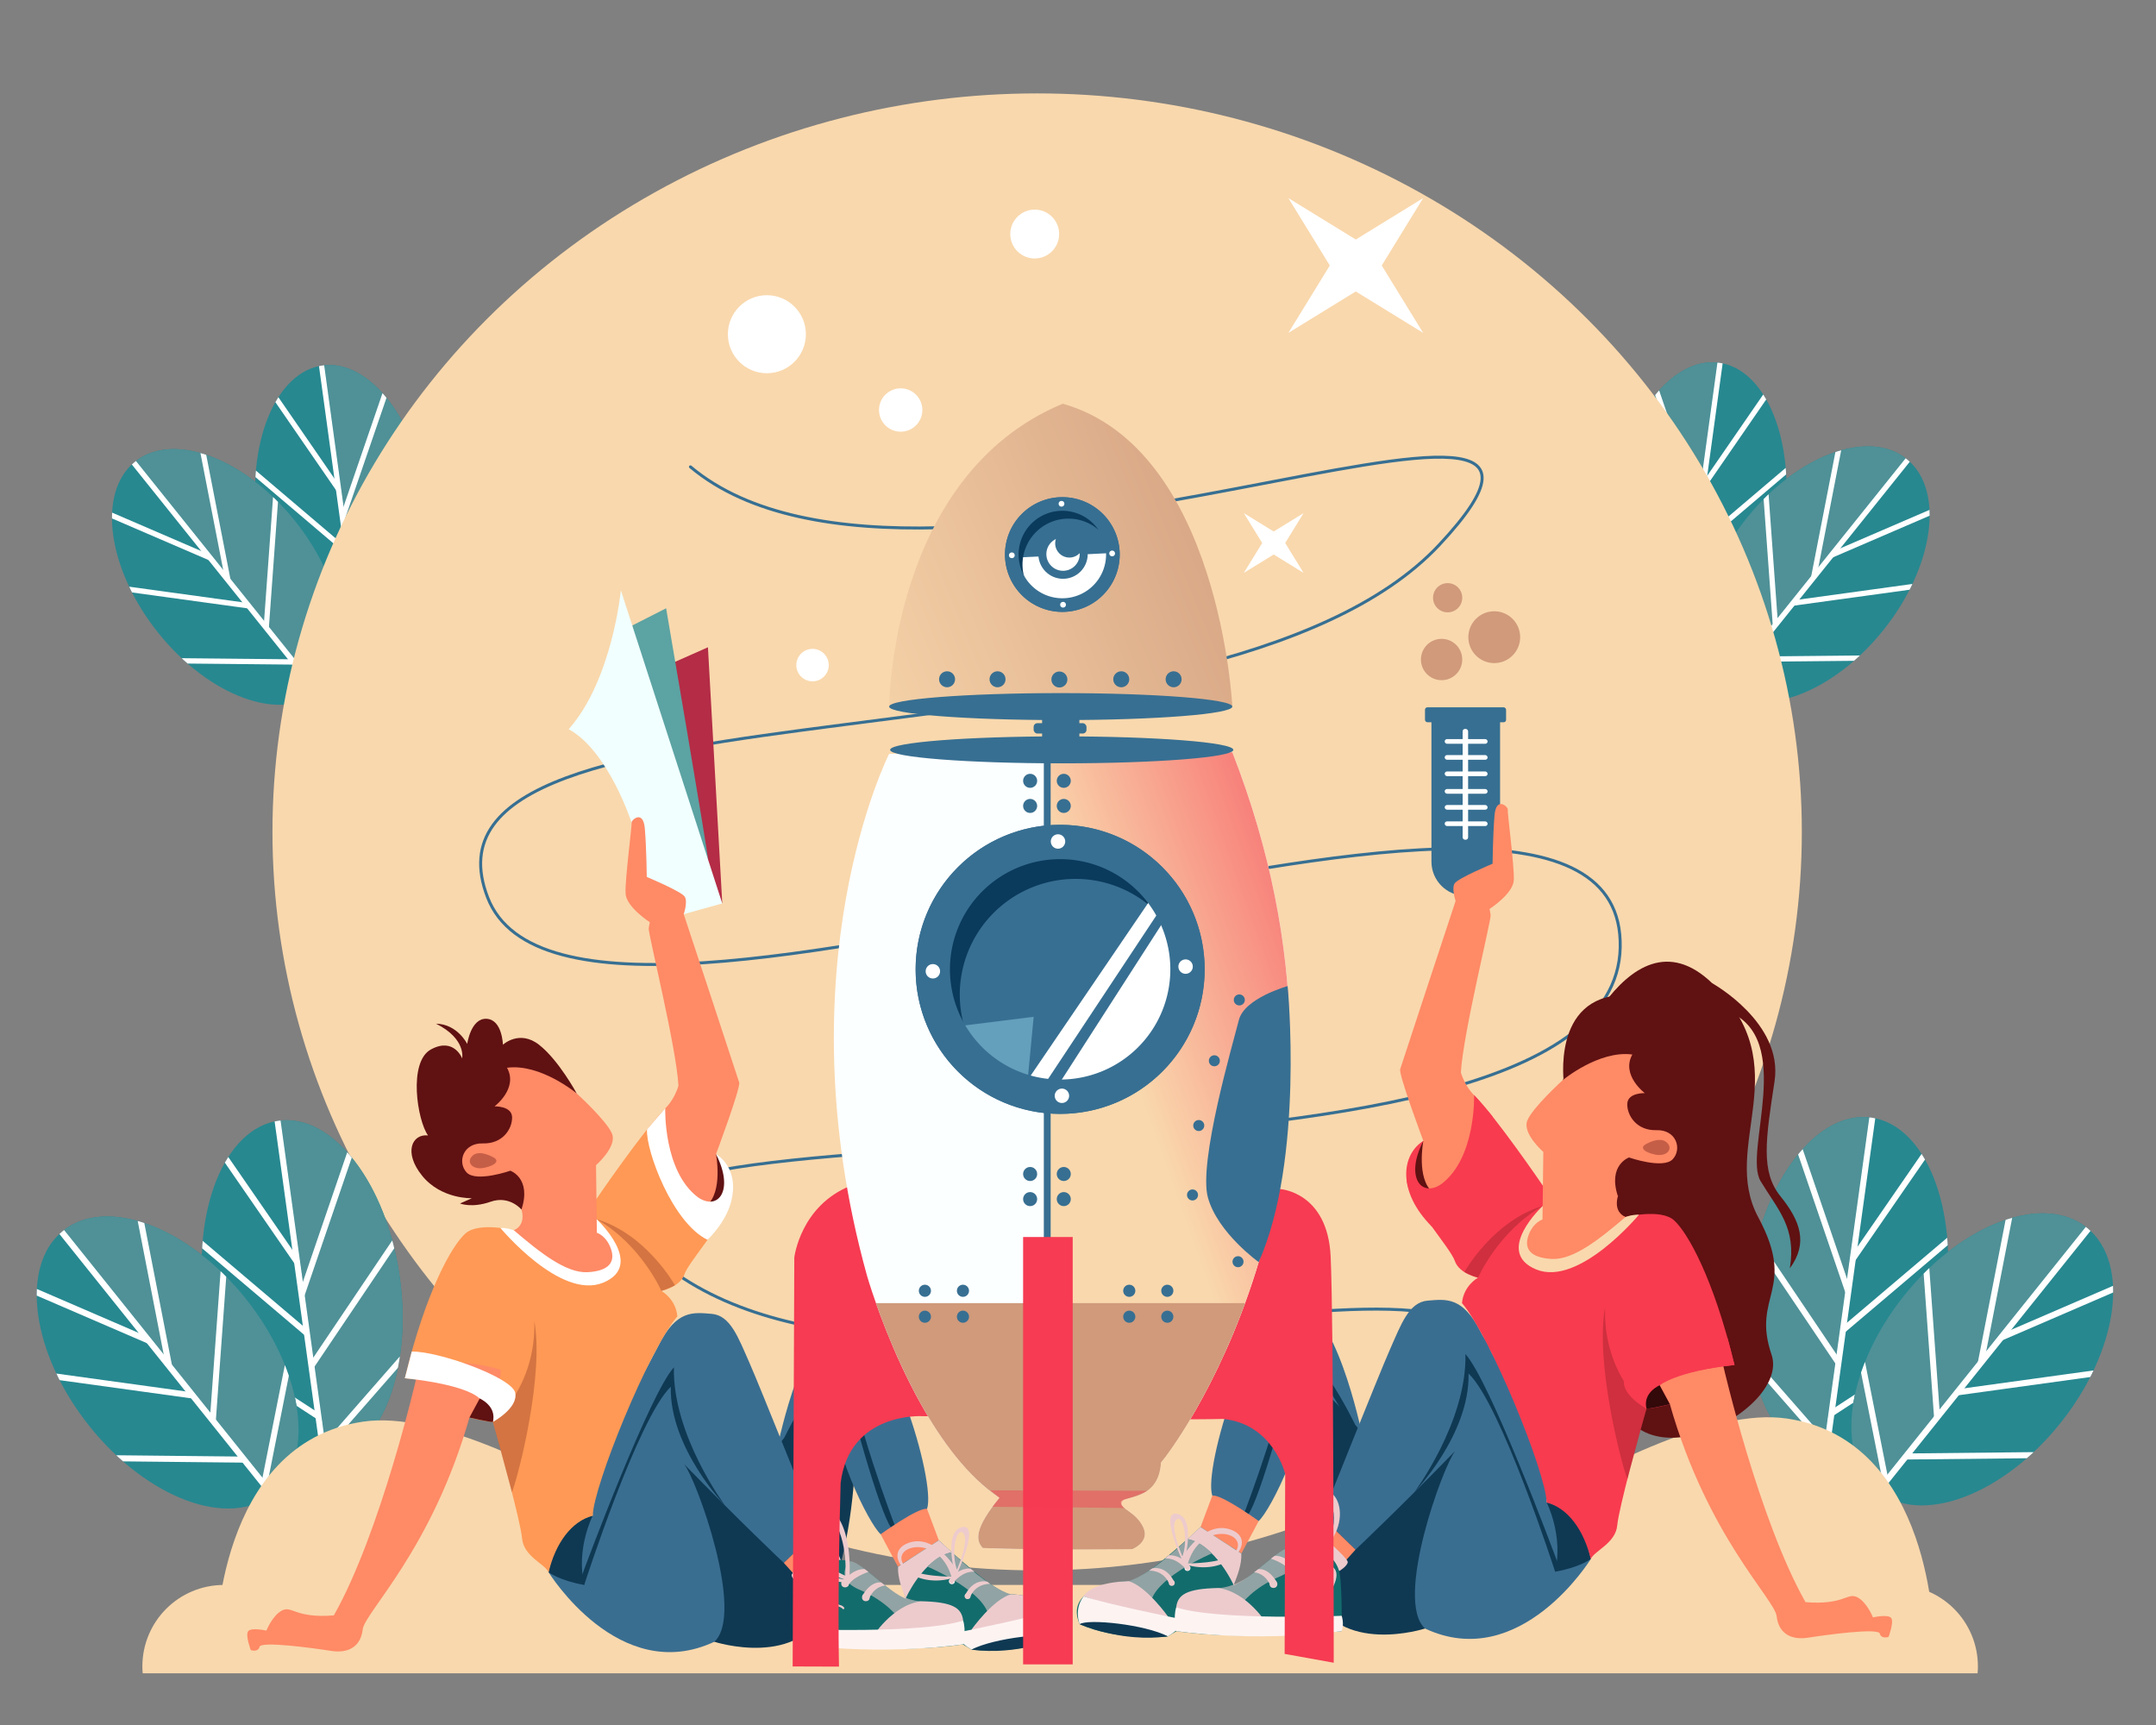<?xml version="1.0" encoding="UTF-8" standalone="no"?>
<!-- Created with Inkscape (http://www.inkscape.org/) -->

<svg
   width="1000"
   height="800"
   viewBox="0 0 264.583 211.667"
   version="1.1"
   id="svg5"
   xml:space="preserve"
   inkscape:version="1.2.1 (9c6d41e410, 2022-07-14)"
   sodipodi:docname="menggambar.svg"
   xmlns:inkscape="http://www.inkscape.org/namespaces/inkscape"
   xmlns:sodipodi="http://sodipodi.sourceforge.net/DTD/sodipodi-0.dtd"
   xmlns:xlink="http://www.w3.org/1999/xlink"
   xmlns="http://www.w3.org/2000/svg"
   xmlns:svg="http://www.w3.org/2000/svg"><rect x="0" y="0" width="264.583" height="211.667" fill="#808080" stroke="none"/><sodipodi:namedview
     id="namedview7"
     pagecolor="#ffffff"
     bordercolor="#000000"
     borderopacity="0.25"
     inkscape:showpageshadow="2"
     inkscape:pageopacity="0.0"
     inkscape:pagecheckerboard="0"
     inkscape:deskcolor="#d1d1d1"
     inkscape:document-units="mm"
     showgrid="false"
     inkscape:zoom="0.4204826"
     inkscape:cx="416.18844"
     inkscape:cy="516.07367"
     inkscape:window-width="1280"
     inkscape:window-height="1001"
     inkscape:window-x="-8"
     inkscape:window-y="-8"
     inkscape:window-maximized="1"
     inkscape:current-layer="layer1" /><defs
     id="defs2"><linearGradient
       inkscape:collect="always"
       id="linearGradient25468"><stop
         style="stop-color:#f9d8ad;stop-opacity:1;"
         offset="0"
         id="stop25464" /><stop
         style="stop-color:#d09a7b;stop-opacity:1"
         offset="1"
         id="stop25466" /></linearGradient><linearGradient
       inkscape:collect="always"
       id="linearGradient23905"><stop
         style="stop-color:#f9d8ad;stop-opacity:1"
         offset="0"
         id="stop23901" /><stop
         style="stop-color:#f63b52;stop-opacity:1"
         offset="1"
         id="stop23903" /></linearGradient><linearGradient
       inkscape:collect="always"
       xlink:href="#linearGradient23905"
       id="linearGradient23899"
       x1="126.808"
       y1="246.034"
       x2="161.683"
       y2="233.62"
       gradientUnits="userSpaceOnUse" /><linearGradient
       inkscape:collect="always"
       xlink:href="#linearGradient25468"
       id="linearGradient26581"
       gradientUnits="userSpaceOnUse"
       x1="99.095"
       y1="220.341"
       x2="149.916"
       y2="199.626" /><clipPath
       clipPathUnits="userSpaceOnUse"
       id="clipPath30157"><ellipse
         style="opacity:1;fill:#278890;fill-opacity:1;stroke-width:3.466;stroke-linecap:round;stroke-linejoin:round"
         id="ellipse30159"
         cx="-18.297"
         cy="217.559"
         rx="14.787"
         ry="25.799"
         transform="scale(-1,1)" /></clipPath><clipPath
       clipPathUnits="userSpaceOnUse"
       id="clipPath30161"><ellipse
         style="opacity:1;fill:#278890;fill-opacity:1;stroke-width:3.466;stroke-linecap:round;stroke-linejoin:round"
         id="ellipse30163"
         cx="18.562"
         cy="212.682"
         rx="14.787"
         ry="25.799" /></clipPath><clipPath
       clipPathUnits="userSpaceOnUse"
       id="clipPath30165"><ellipse
         style="opacity:1;fill:#278890;fill-opacity:1;stroke-width:3.466;stroke-linecap:round;stroke-linejoin:round"
         id="ellipse30167"
         cx="18.562"
         cy="212.682"
         rx="14.787"
         ry="25.799" /></clipPath><clipPath
       clipPathUnits="userSpaceOnUse"
       id="clipPath30169"><ellipse
         style="opacity:1;fill:#278890;fill-opacity:1;stroke-width:3.466;stroke-linecap:round;stroke-linejoin:round"
         id="ellipse30171"
         cx="18.562"
         cy="212.682"
         rx="14.787"
         ry="25.799" /></clipPath><clipPath
       clipPathUnits="userSpaceOnUse"
       id="clipPath30173"><ellipse
         style="opacity:1;fill:#278890;fill-opacity:1;stroke-width:3.466;stroke-linecap:round;stroke-linejoin:round"
         id="ellipse30175"
         cx="18.562"
         cy="212.682"
         rx="14.787"
         ry="25.799" /></clipPath></defs><g
     inkscape:label="Lapis 1"
     inkscape:groupmode="layer"
     id="layer1"><g
       id="g33022"
       transform="matrix(1.217,0,0,1.217,-18.268,-175.897)"
       inkscape:export-filename="1.png"
       inkscape:export-xdpi="96"
       inkscape:export-ydpi="96"><g
         id="g31506"
         transform="matrix(-0.583,-0.08,-0.08,0.583,214.137,73.641)"><ellipse
           style="opacity:1;fill:#278890;fill-opacity:1;stroke-width:3.466;stroke-linecap:round;stroke-linejoin:round"
           id="ellipse31484"
           cx="18.562"
           cy="212.682"
           rx="14.787"
           ry="25.799"
           clip-path="url(#clipPath30173)" /><path
           id="path31486"
           style="opacity:1;fill:#4f9197;fill-opacity:1;stroke-width:3.466;stroke-linecap:round;stroke-linejoin:round"
           d="m 18.877,186.89 v 51.573 A 14.787,25.799 0 0 0 33.349,212.682 14.787,25.799 0 0 0 18.877,186.89 Z"
           clip-path="url(#clipPath30169)" /><rect
           style="opacity:1;fill:#ffffff;fill-opacity:1;stroke-width:2.63;stroke-linecap:round;stroke-linejoin:round"
           id="rect31488"
           width="0.906"
           height="57.418"
           x="17.952"
           y="184.524"
           ry="0.236"
           clip-path="url(#clipPath30165)" /><g
           id="g31496"
           clip-path="url(#clipPath30161)"><path
             id="path31490"
             style="opacity:1;fill:#ffffff;fill-opacity:1;stroke-width:2.63;stroke-linecap:round;stroke-linejoin:round"
             d="m 31.676,186.217 c -0.092,-0.006 -0.182,0.042 -0.226,0.129 l -13.356,26.488 8e-6,2.011 14.165,-28.092 c 0.059,-0.117 0.012,-0.258 -0.104,-0.317 l -0.387,-0.195 c -0.029,-0.015 -0.06,-0.023 -0.091,-0.025 z" /><path
             id="path31492"
             style="opacity:1;fill:#ffffff;fill-opacity:1;stroke-width:2.63;stroke-linecap:round;stroke-linejoin:round"
             d="m 38.638,200.905 c -0.087,-0.03 -0.187,-0.007 -0.252,0.066 l -19.789,22.1 -0.523,1.942 20.987,-23.438 c 0.087,-0.097 0.079,-0.246 -0.018,-0.333 l -0.323,-0.289 c -0.024,-0.022 -0.052,-0.038 -0.081,-0.048 z" /><path
             id="path31494"
             style="opacity:1;fill:#ffffff;fill-opacity:1;stroke-width:2.63;stroke-linecap:round;stroke-linejoin:round"
             d="m 41.417,216.174 c -0.083,-0.04 -0.184,-0.03 -0.258,0.034 l -22.403,19.446 -0.763,1.861 23.759,-20.623 c 0.099,-0.086 0.109,-0.234 0.024,-0.333 l -0.284,-0.328 c -0.021,-0.025 -0.047,-0.044 -0.075,-0.057 z" /></g><g
           id="g31504"
           transform="matrix(-1,0,0,1,36.86,-4.877)"
           clip-path="url(#clipPath30157)"><path
             id="path31498"
             style="opacity:1;fill:#ffffff;fill-opacity:1;stroke-width:2.63;stroke-linecap:round;stroke-linejoin:round"
             d="m 31.676,186.217 c -0.092,-0.006 -0.182,0.042 -0.226,0.129 l -13.356,26.488 8e-6,2.011 14.165,-28.092 c 0.059,-0.117 0.012,-0.258 -0.104,-0.317 l -0.387,-0.195 c -0.029,-0.015 -0.06,-0.023 -0.091,-0.025 z" /><path
             id="path31500"
             style="opacity:1;fill:#ffffff;fill-opacity:1;stroke-width:2.63;stroke-linecap:round;stroke-linejoin:round"
             d="m 38.638,200.905 c -0.087,-0.03 -0.187,-0.007 -0.252,0.066 l -19.789,22.1 -0.523,1.942 20.987,-23.438 c 0.087,-0.097 0.079,-0.246 -0.018,-0.333 l -0.323,-0.289 c -0.024,-0.022 -0.052,-0.038 -0.081,-0.048 z" /><path
             id="path31502"
             style="opacity:1;fill:#ffffff;fill-opacity:1;stroke-width:2.63;stroke-linecap:round;stroke-linejoin:round"
             d="m 41.417,216.174 c -0.083,-0.04 -0.184,-0.03 -0.258,0.034 l -22.403,19.446 -0.763,1.861 23.759,-20.623 c 0.099,-0.086 0.109,-0.234 0.024,-0.333 l -0.284,-0.328 c -0.021,-0.025 -0.047,-0.044 -0.075,-0.057 z" /></g></g><g
         id="g31530"
         transform="matrix(-0.466,-0.382,-0.36,0.449,283.241,114.025)"><ellipse
           style="opacity:1;fill:#278890;fill-opacity:1;stroke-width:3.466;stroke-linecap:round;stroke-linejoin:round"
           id="ellipse31508"
           cx="18.562"
           cy="212.682"
           rx="14.787"
           ry="25.799"
           clip-path="url(#clipPath30173)" /><path
           id="path31510"
           style="opacity:1;fill:#4f9197;fill-opacity:1;stroke-width:3.466;stroke-linecap:round;stroke-linejoin:round"
           d="m 18.877,186.89 v 51.573 A 14.787,25.799 0 0 0 33.349,212.682 14.787,25.799 0 0 0 18.877,186.89 Z"
           clip-path="url(#clipPath30169)" /><rect
           style="opacity:1;fill:#ffffff;fill-opacity:1;stroke-width:2.63;stroke-linecap:round;stroke-linejoin:round"
           id="rect31512"
           width="0.906"
           height="57.418"
           x="17.952"
           y="184.524"
           ry="0.236"
           clip-path="url(#clipPath30165)" /><g
           id="g31520"
           clip-path="url(#clipPath30161)"><path
             id="path31514"
             style="opacity:1;fill:#ffffff;fill-opacity:1;stroke-width:2.63;stroke-linecap:round;stroke-linejoin:round"
             d="m 31.676,186.217 c -0.092,-0.006 -0.182,0.042 -0.226,0.129 l -13.356,26.488 8e-6,2.011 14.165,-28.092 c 0.059,-0.117 0.012,-0.258 -0.104,-0.317 l -0.387,-0.195 c -0.029,-0.015 -0.06,-0.023 -0.091,-0.025 z" /><path
             id="path31516"
             style="opacity:1;fill:#ffffff;fill-opacity:1;stroke-width:2.63;stroke-linecap:round;stroke-linejoin:round"
             d="m 38.638,200.905 c -0.087,-0.03 -0.187,-0.007 -0.252,0.066 l -19.789,22.1 -0.523,1.942 20.987,-23.438 c 0.087,-0.097 0.079,-0.246 -0.018,-0.333 l -0.323,-0.289 c -0.024,-0.022 -0.052,-0.038 -0.081,-0.048 z" /><path
             id="path31518"
             style="opacity:1;fill:#ffffff;fill-opacity:1;stroke-width:2.63;stroke-linecap:round;stroke-linejoin:round"
             d="m 41.417,216.174 c -0.083,-0.04 -0.184,-0.03 -0.258,0.034 l -22.403,19.446 -0.763,1.861 23.759,-20.623 c 0.099,-0.086 0.109,-0.234 0.024,-0.333 l -0.284,-0.328 c -0.021,-0.025 -0.047,-0.044 -0.075,-0.057 z" /></g><g
           id="g31528"
           transform="matrix(-1,0,0,1,36.86,-4.877)"
           clip-path="url(#clipPath30157)"><path
             id="path31522"
             style="opacity:1;fill:#ffffff;fill-opacity:1;stroke-width:2.63;stroke-linecap:round;stroke-linejoin:round"
             d="m 31.676,186.217 c -0.092,-0.006 -0.182,0.042 -0.226,0.129 l -13.356,26.488 8e-6,2.011 14.165,-28.092 c 0.059,-0.117 0.012,-0.258 -0.104,-0.317 l -0.387,-0.195 c -0.029,-0.015 -0.06,-0.023 -0.091,-0.025 z" /><path
             id="path31524"
             style="opacity:1;fill:#ffffff;fill-opacity:1;stroke-width:2.63;stroke-linecap:round;stroke-linejoin:round"
             d="m 38.638,200.905 c -0.087,-0.03 -0.187,-0.007 -0.252,0.066 l -19.789,22.1 -0.523,1.942 20.987,-23.438 c 0.087,-0.097 0.079,-0.246 -0.018,-0.333 l -0.323,-0.289 c -0.024,-0.022 -0.052,-0.038 -0.081,-0.048 z" /><path
             id="path31526"
             style="opacity:1;fill:#ffffff;fill-opacity:1;stroke-width:2.63;stroke-linecap:round;stroke-linejoin:round"
             d="m 41.417,216.174 c -0.083,-0.04 -0.184,-0.03 -0.258,0.034 l -22.403,19.446 -0.763,1.861 23.759,-20.623 c 0.099,-0.086 0.109,-0.234 0.024,-0.333 l -0.284,-0.328 c -0.021,-0.025 -0.047,-0.044 -0.075,-0.057 z" /></g></g><g
         id="g31554"
         transform="matrix(0.583,-0.08,0.08,0.583,21.757,73.916)"><ellipse
           style="opacity:1;fill:#278890;fill-opacity:1;stroke-width:3.466;stroke-linecap:round;stroke-linejoin:round"
           id="ellipse31532"
           cx="18.562"
           cy="212.682"
           rx="14.787"
           ry="25.799"
           clip-path="url(#clipPath30173)" /><path
           id="path31534"
           style="opacity:1;fill:#4f9197;fill-opacity:1;stroke-width:3.466;stroke-linecap:round;stroke-linejoin:round"
           d="m 18.877,186.89 v 51.573 A 14.787,25.799 0 0 0 33.349,212.682 14.787,25.799 0 0 0 18.877,186.89 Z"
           clip-path="url(#clipPath30169)" /><rect
           style="opacity:1;fill:#ffffff;fill-opacity:1;stroke-width:2.63;stroke-linecap:round;stroke-linejoin:round"
           id="rect31536"
           width="0.906"
           height="57.418"
           x="17.952"
           y="184.524"
           ry="0.236"
           clip-path="url(#clipPath30165)" /><g
           id="g31544"
           clip-path="url(#clipPath30161)"><path
             id="path31538"
             style="opacity:1;fill:#ffffff;fill-opacity:1;stroke-width:2.63;stroke-linecap:round;stroke-linejoin:round"
             d="m 31.676,186.217 c -0.092,-0.006 -0.182,0.042 -0.226,0.129 l -13.356,26.488 8e-6,2.011 14.165,-28.092 c 0.059,-0.117 0.012,-0.258 -0.104,-0.317 l -0.387,-0.195 c -0.029,-0.015 -0.06,-0.023 -0.091,-0.025 z" /><path
             id="path31540"
             style="opacity:1;fill:#ffffff;fill-opacity:1;stroke-width:2.63;stroke-linecap:round;stroke-linejoin:round"
             d="m 38.638,200.905 c -0.087,-0.03 -0.187,-0.007 -0.252,0.066 l -19.789,22.1 -0.523,1.942 20.987,-23.438 c 0.087,-0.097 0.079,-0.246 -0.018,-0.333 l -0.323,-0.289 c -0.024,-0.022 -0.052,-0.038 -0.081,-0.048 z" /><path
             id="path31542"
             style="opacity:1;fill:#ffffff;fill-opacity:1;stroke-width:2.63;stroke-linecap:round;stroke-linejoin:round"
             d="m 41.417,216.174 c -0.083,-0.04 -0.184,-0.03 -0.258,0.034 l -22.403,19.446 -0.763,1.861 23.759,-20.623 c 0.099,-0.086 0.109,-0.234 0.024,-0.333 l -0.284,-0.328 c -0.021,-0.025 -0.047,-0.044 -0.075,-0.057 z" /></g><g
           id="g31552"
           transform="matrix(-1,0,0,1,36.86,-4.877)"
           clip-path="url(#clipPath30157)"><path
             id="path31546"
             style="opacity:1;fill:#ffffff;fill-opacity:1;stroke-width:2.63;stroke-linecap:round;stroke-linejoin:round"
             d="m 31.676,186.217 c -0.092,-0.006 -0.182,0.042 -0.226,0.129 l -13.356,26.488 8e-6,2.011 14.165,-28.092 c 0.059,-0.117 0.012,-0.258 -0.104,-0.317 l -0.387,-0.195 c -0.029,-0.015 -0.06,-0.023 -0.091,-0.025 z" /><path
             id="path31548"
             style="opacity:1;fill:#ffffff;fill-opacity:1;stroke-width:2.63;stroke-linecap:round;stroke-linejoin:round"
             d="m 38.638,200.905 c -0.087,-0.03 -0.187,-0.007 -0.252,0.066 l -19.789,22.1 -0.523,1.942 20.987,-23.438 c 0.087,-0.097 0.079,-0.246 -0.018,-0.333 l -0.323,-0.289 c -0.024,-0.022 -0.052,-0.038 -0.081,-0.048 z" /><path
             id="path31550"
             style="opacity:1;fill:#ffffff;fill-opacity:1;stroke-width:2.63;stroke-linecap:round;stroke-linejoin:round"
             d="m 41.417,216.174 c -0.083,-0.04 -0.184,-0.03 -0.258,0.034 l -22.403,19.446 -0.763,1.861 23.759,-20.623 c 0.099,-0.086 0.109,-0.234 0.024,-0.333 l -0.284,-0.328 c -0.021,-0.025 -0.047,-0.044 -0.075,-0.057 z" /></g></g><g
         id="g31578"
         transform="matrix(0.466,-0.382,0.36,0.449,-47.348,114.301)"><ellipse
           style="opacity:1;fill:#278890;fill-opacity:1;stroke-width:3.466;stroke-linecap:round;stroke-linejoin:round"
           id="ellipse31556"
           cx="18.562"
           cy="212.682"
           rx="14.787"
           ry="25.799"
           clip-path="url(#clipPath30173)" /><path
           id="path31558"
           style="opacity:1;fill:#4f9197;fill-opacity:1;stroke-width:3.466;stroke-linecap:round;stroke-linejoin:round"
           d="m 18.877,186.89 v 51.573 A 14.787,25.799 0 0 0 33.349,212.682 14.787,25.799 0 0 0 18.877,186.89 Z"
           clip-path="url(#clipPath30169)" /><rect
           style="opacity:1;fill:#ffffff;fill-opacity:1;stroke-width:2.63;stroke-linecap:round;stroke-linejoin:round"
           id="rect31560"
           width="0.906"
           height="57.418"
           x="17.952"
           y="184.524"
           ry="0.236"
           clip-path="url(#clipPath30165)" /><g
           id="g31568"
           clip-path="url(#clipPath30161)"><path
             id="path31562"
             style="opacity:1;fill:#ffffff;fill-opacity:1;stroke-width:2.63;stroke-linecap:round;stroke-linejoin:round"
             d="m 31.676,186.217 c -0.092,-0.006 -0.182,0.042 -0.226,0.129 l -13.356,26.488 8e-6,2.011 14.165,-28.092 c 0.059,-0.117 0.012,-0.258 -0.104,-0.317 l -0.387,-0.195 c -0.029,-0.015 -0.06,-0.023 -0.091,-0.025 z" /><path
             id="path31564"
             style="opacity:1;fill:#ffffff;fill-opacity:1;stroke-width:2.63;stroke-linecap:round;stroke-linejoin:round"
             d="m 38.638,200.905 c -0.087,-0.03 -0.187,-0.007 -0.252,0.066 l -19.789,22.1 -0.523,1.942 20.987,-23.438 c 0.087,-0.097 0.079,-0.246 -0.018,-0.333 l -0.323,-0.289 c -0.024,-0.022 -0.052,-0.038 -0.081,-0.048 z" /><path
             id="path31566"
             style="opacity:1;fill:#ffffff;fill-opacity:1;stroke-width:2.63;stroke-linecap:round;stroke-linejoin:round"
             d="m 41.417,216.174 c -0.083,-0.04 -0.184,-0.03 -0.258,0.034 l -22.403,19.446 -0.763,1.861 23.759,-20.623 c 0.099,-0.086 0.109,-0.234 0.024,-0.333 l -0.284,-0.328 c -0.021,-0.025 -0.047,-0.044 -0.075,-0.057 z" /></g><g
           id="g31576"
           transform="matrix(-1,0,0,1,36.86,-4.877)"
           clip-path="url(#clipPath30157)"><path
             id="path31570"
             style="opacity:1;fill:#ffffff;fill-opacity:1;stroke-width:2.63;stroke-linecap:round;stroke-linejoin:round"
             d="m 31.676,186.217 c -0.092,-0.006 -0.182,0.042 -0.226,0.129 l -13.356,26.488 8e-6,2.011 14.165,-28.092 c 0.059,-0.117 0.012,-0.258 -0.104,-0.317 l -0.387,-0.195 c -0.029,-0.015 -0.06,-0.023 -0.091,-0.025 z" /><path
             id="path31572"
             style="opacity:1;fill:#ffffff;fill-opacity:1;stroke-width:2.63;stroke-linecap:round;stroke-linejoin:round"
             d="m 38.638,200.905 c -0.087,-0.03 -0.187,-0.007 -0.252,0.066 l -19.789,22.1 -0.523,1.942 20.987,-23.438 c 0.087,-0.097 0.079,-0.246 -0.018,-0.333 l -0.323,-0.289 c -0.024,-0.022 -0.052,-0.038 -0.081,-0.048 z" /><path
             id="path31574"
             style="opacity:1;fill:#ffffff;fill-opacity:1;stroke-width:2.63;stroke-linecap:round;stroke-linejoin:round"
             d="m 41.417,216.174 c -0.083,-0.04 -0.184,-0.03 -0.258,0.034 l -22.403,19.446 -0.763,1.861 23.759,-20.623 c 0.099,-0.086 0.109,-0.234 0.024,-0.333 l -0.284,-0.328 c -0.021,-0.025 -0.047,-0.044 -0.075,-0.057 z" /></g></g><ellipse
         style="opacity:1;fill:#f9d8ad;fill-opacity:1;stroke-width:3.466;stroke-linecap:round;stroke-linejoin:round"
         id="path21962"
         cx="119.594"
         cy="228.411"
         rx="77.11"
         ry="74.46" /><path
         style="opacity:1;fill:none;fill-opacity:1;stroke:#376f92;stroke-width:0.3;stroke-linecap:round;stroke-linejoin:round;stroke-dasharray:none;stroke-opacity:1"
         d="m 117.667,310.529 c 0,0 35.867,1.258 46.564,-23.596 10.697,-24.855 -56.317,5.348 -82.115,-14.787 -25.799,-20.136 95.644,-2.517 96.273,-32.091 0.629,-29.574 -105.083,18.562 -114.207,-5.034 -9.124,-23.596 72.992,-11.012 95.959,-35.552 22.967,-24.54 -51.912,11.956 -75.508,-7.865"
         id="path30629" /><path
         id="rect30426"
         style="opacity:1;fill:#f9d8ad;fill-opacity:1;stroke-width:3.466;stroke-linecap:round;stroke-linejoin:round"
         d="m 37.597,304.337 c -4.56,0 -8.232,3.671 -8.232,8.232 0,0.229 0.016,0.454 0.034,0.678 H 214.426 c 0.018,-0.224 0.034,-0.449 0.034,-0.678 0,-4.56 -3.671,-8.232 -8.232,-8.232 z" /><g
         id="g30284"
         transform="matrix(-0.666,-0.092,-0.092,0.666,233.26,134.459)"><ellipse
           style="opacity:1;fill:#278890;fill-opacity:1;stroke-width:3.466;stroke-linecap:round;stroke-linejoin:round"
           id="ellipse30262"
           cx="18.562"
           cy="212.682"
           rx="14.787"
           ry="25.799"
           clip-path="url(#clipPath30173)" /><path
           id="path30264"
           style="opacity:1;fill:#4f9197;fill-opacity:1;stroke-width:3.466;stroke-linecap:round;stroke-linejoin:round"
           d="m 18.877,186.89 v 51.573 A 14.787,25.799 0 0 0 33.349,212.682 14.787,25.799 0 0 0 18.877,186.89 Z"
           clip-path="url(#clipPath30169)" /><rect
           style="opacity:1;fill:#ffffff;fill-opacity:1;stroke-width:2.63;stroke-linecap:round;stroke-linejoin:round"
           id="rect30266"
           width="0.906"
           height="57.418"
           x="17.952"
           y="184.524"
           ry="0.236"
           clip-path="url(#clipPath30165)" /><g
           id="g30274"
           clip-path="url(#clipPath30161)"><path
             id="path30268"
             style="opacity:1;fill:#ffffff;fill-opacity:1;stroke-width:2.63;stroke-linecap:round;stroke-linejoin:round"
             d="m 31.676,186.217 c -0.092,-0.006 -0.182,0.042 -0.226,0.129 l -13.356,26.488 8e-6,2.011 14.165,-28.092 c 0.059,-0.117 0.012,-0.258 -0.104,-0.317 l -0.387,-0.195 c -0.029,-0.015 -0.06,-0.023 -0.091,-0.025 z" /><path
             id="path30270"
             style="opacity:1;fill:#ffffff;fill-opacity:1;stroke-width:2.63;stroke-linecap:round;stroke-linejoin:round"
             d="m 38.638,200.905 c -0.087,-0.03 -0.187,-0.007 -0.252,0.066 l -19.789,22.1 -0.523,1.942 20.987,-23.438 c 0.087,-0.097 0.079,-0.246 -0.018,-0.333 l -0.323,-0.289 c -0.024,-0.022 -0.052,-0.038 -0.081,-0.048 z" /><path
             id="path30272"
             style="opacity:1;fill:#ffffff;fill-opacity:1;stroke-width:2.63;stroke-linecap:round;stroke-linejoin:round"
             d="m 41.417,216.174 c -0.083,-0.04 -0.184,-0.03 -0.258,0.034 l -22.403,19.446 -0.763,1.861 23.759,-20.623 c 0.099,-0.086 0.109,-0.234 0.024,-0.333 l -0.284,-0.328 c -0.021,-0.025 -0.047,-0.044 -0.075,-0.057 z" /></g><g
           id="g30282"
           transform="matrix(-1,0,0,1,36.86,-4.877)"
           clip-path="url(#clipPath30157)"><path
             id="path30276"
             style="opacity:1;fill:#ffffff;fill-opacity:1;stroke-width:2.63;stroke-linecap:round;stroke-linejoin:round"
             d="m 31.676,186.217 c -0.092,-0.006 -0.182,0.042 -0.226,0.129 l -13.356,26.488 8e-6,2.011 14.165,-28.092 c 0.059,-0.117 0.012,-0.258 -0.104,-0.317 l -0.387,-0.195 c -0.029,-0.015 -0.06,-0.023 -0.091,-0.025 z" /><path
             id="path30278"
             style="opacity:1;fill:#ffffff;fill-opacity:1;stroke-width:2.63;stroke-linecap:round;stroke-linejoin:round"
             d="m 38.638,200.905 c -0.087,-0.03 -0.187,-0.007 -0.252,0.066 l -19.789,22.1 -0.523,1.942 20.987,-23.438 c 0.087,-0.097 0.079,-0.246 -0.018,-0.333 l -0.323,-0.289 c -0.024,-0.022 -0.052,-0.038 -0.081,-0.048 z" /><path
             id="path30280"
             style="opacity:1;fill:#ffffff;fill-opacity:1;stroke-width:2.63;stroke-linecap:round;stroke-linejoin:round"
             d="m 41.417,216.174 c -0.083,-0.04 -0.184,-0.03 -0.258,0.034 l -22.403,19.446 -0.763,1.861 23.759,-20.623 c 0.099,-0.086 0.109,-0.234 0.024,-0.333 l -0.284,-0.328 c -0.021,-0.025 -0.047,-0.044 -0.075,-0.057 z" /></g></g><g
         id="g30308"
         transform="matrix(-0.532,-0.436,-0.411,0.513,312.182,180.58)"><ellipse
           style="opacity:1;fill:#278890;fill-opacity:1;stroke-width:3.466;stroke-linecap:round;stroke-linejoin:round"
           id="ellipse30286"
           cx="18.562"
           cy="212.682"
           rx="14.787"
           ry="25.799"
           clip-path="url(#clipPath30173)" /><path
           id="path30288"
           style="opacity:1;fill:#4f9197;fill-opacity:1;stroke-width:3.466;stroke-linecap:round;stroke-linejoin:round"
           d="m 18.877,186.89 v 51.573 A 14.787,25.799 0 0 0 33.349,212.682 14.787,25.799 0 0 0 18.877,186.89 Z"
           clip-path="url(#clipPath30169)" /><rect
           style="opacity:1;fill:#ffffff;fill-opacity:1;stroke-width:2.63;stroke-linecap:round;stroke-linejoin:round"
           id="rect30290"
           width="0.906"
           height="57.418"
           x="17.952"
           y="184.524"
           ry="0.236"
           clip-path="url(#clipPath30165)" /><g
           id="g30298"
           clip-path="url(#clipPath30161)"><path
             id="path30292"
             style="opacity:1;fill:#ffffff;fill-opacity:1;stroke-width:2.63;stroke-linecap:round;stroke-linejoin:round"
             d="m 31.676,186.217 c -0.092,-0.006 -0.182,0.042 -0.226,0.129 l -13.356,26.488 8e-6,2.011 14.165,-28.092 c 0.059,-0.117 0.012,-0.258 -0.104,-0.317 l -0.387,-0.195 c -0.029,-0.015 -0.06,-0.023 -0.091,-0.025 z" /><path
             id="path30294"
             style="opacity:1;fill:#ffffff;fill-opacity:1;stroke-width:2.63;stroke-linecap:round;stroke-linejoin:round"
             d="m 38.638,200.905 c -0.087,-0.03 -0.187,-0.007 -0.252,0.066 l -19.789,22.1 -0.523,1.942 20.987,-23.438 c 0.087,-0.097 0.079,-0.246 -0.018,-0.333 l -0.323,-0.289 c -0.024,-0.022 -0.052,-0.038 -0.081,-0.048 z" /><path
             id="path30296"
             style="opacity:1;fill:#ffffff;fill-opacity:1;stroke-width:2.63;stroke-linecap:round;stroke-linejoin:round"
             d="m 41.417,216.174 c -0.083,-0.04 -0.184,-0.03 -0.258,0.034 l -22.403,19.446 -0.763,1.861 23.759,-20.623 c 0.099,-0.086 0.109,-0.234 0.024,-0.333 l -0.284,-0.328 c -0.021,-0.025 -0.047,-0.044 -0.075,-0.057 z" /></g><g
           id="g30306"
           transform="matrix(-1,0,0,1,36.86,-4.877)"
           clip-path="url(#clipPath30157)"><path
             id="path30300"
             style="opacity:1;fill:#ffffff;fill-opacity:1;stroke-width:2.63;stroke-linecap:round;stroke-linejoin:round"
             d="m 31.676,186.217 c -0.092,-0.006 -0.182,0.042 -0.226,0.129 l -13.356,26.488 8e-6,2.011 14.165,-28.092 c 0.059,-0.117 0.012,-0.258 -0.104,-0.317 l -0.387,-0.195 c -0.029,-0.015 -0.06,-0.023 -0.091,-0.025 z" /><path
             id="path30302"
             style="opacity:1;fill:#ffffff;fill-opacity:1;stroke-width:2.63;stroke-linecap:round;stroke-linejoin:round"
             d="m 38.638,200.905 c -0.087,-0.03 -0.187,-0.007 -0.252,0.066 l -19.789,22.1 -0.523,1.942 20.987,-23.438 c 0.087,-0.097 0.079,-0.246 -0.018,-0.333 l -0.323,-0.289 c -0.024,-0.022 -0.052,-0.038 -0.081,-0.048 z" /><path
             id="path30304"
             style="opacity:1;fill:#ffffff;fill-opacity:1;stroke-width:2.63;stroke-linecap:round;stroke-linejoin:round"
             d="m 41.417,216.174 c -0.083,-0.04 -0.184,-0.03 -0.258,0.034 l -22.403,19.446 -0.763,1.861 23.759,-20.623 c 0.099,-0.086 0.109,-0.234 0.024,-0.333 l -0.284,-0.328 c -0.021,-0.025 -0.047,-0.044 -0.075,-0.057 z" /></g></g><path
         style="opacity:1;fill:#f9d8ad;fill-opacity:1;stroke-width:3.466;stroke-linecap:round;stroke-linejoin:round"
         d="m 210.001,309.742 -62.294,1.73 c 0,0 32.72,-26.113 47.507,-23.911 14.787,2.202 14.787,22.181 14.787,22.181 z"
         id="path30310" /><g
         id="g30188"
         transform="matrix(0.666,-0.092,0.092,0.666,13.551,134.774)"><ellipse
           style="opacity:1;fill:#278890;fill-opacity:1;stroke-width:3.466;stroke-linecap:round;stroke-linejoin:round"
           id="path27664"
           cx="18.562"
           cy="212.682"
           rx="14.787"
           ry="25.799"
           clip-path="url(#clipPath30173)" /><path
           id="ellipse28770"
           style="opacity:1;fill:#4f9197;fill-opacity:1;stroke-width:3.466;stroke-linecap:round;stroke-linejoin:round"
           d="m 18.877,186.89 v 51.573 A 14.787,25.799 0 0 0 33.349,212.682 14.787,25.799 0 0 0 18.877,186.89 Z"
           clip-path="url(#clipPath30169)" /><rect
           style="opacity:1;fill:#ffffff;fill-opacity:1;stroke-width:2.63;stroke-linecap:round;stroke-linejoin:round"
           id="rect30129"
           width="0.906"
           height="57.418"
           x="17.952"
           y="184.524"
           ry="0.236"
           clip-path="url(#clipPath30165)" /><g
           id="g30145"
           clip-path="url(#clipPath30161)"><path
             id="rect30133"
             style="opacity:1;fill:#ffffff;fill-opacity:1;stroke-width:2.63;stroke-linecap:round;stroke-linejoin:round"
             d="m 31.676,186.217 c -0.092,-0.006 -0.182,0.042 -0.226,0.129 l -13.356,26.488 8e-6,2.011 14.165,-28.092 c 0.059,-0.117 0.012,-0.258 -0.104,-0.317 l -0.387,-0.195 c -0.029,-0.015 -0.06,-0.023 -0.091,-0.025 z" /><path
             id="path30138"
             style="opacity:1;fill:#ffffff;fill-opacity:1;stroke-width:2.63;stroke-linecap:round;stroke-linejoin:round"
             d="m 38.638,200.905 c -0.087,-0.03 -0.187,-0.007 -0.252,0.066 l -19.789,22.1 -0.523,1.942 20.987,-23.438 c 0.087,-0.097 0.079,-0.246 -0.018,-0.333 l -0.323,-0.289 c -0.024,-0.022 -0.052,-0.038 -0.081,-0.048 z" /><path
             id="path30140"
             style="opacity:1;fill:#ffffff;fill-opacity:1;stroke-width:2.63;stroke-linecap:round;stroke-linejoin:round"
             d="m 41.417,216.174 c -0.083,-0.04 -0.184,-0.03 -0.258,0.034 l -22.403,19.446 -0.763,1.861 23.759,-20.623 c 0.099,-0.086 0.109,-0.234 0.024,-0.333 l -0.284,-0.328 c -0.021,-0.025 -0.047,-0.044 -0.075,-0.057 z" /></g><g
           id="g30153"
           transform="matrix(-1,0,0,1,36.86,-4.877)"
           clip-path="url(#clipPath30157)"><path
             id="path30147"
             style="opacity:1;fill:#ffffff;fill-opacity:1;stroke-width:2.63;stroke-linecap:round;stroke-linejoin:round"
             d="m 31.676,186.217 c -0.092,-0.006 -0.182,0.042 -0.226,0.129 l -13.356,26.488 8e-6,2.011 14.165,-28.092 c 0.059,-0.117 0.012,-0.258 -0.104,-0.317 l -0.387,-0.195 c -0.029,-0.015 -0.06,-0.023 -0.091,-0.025 z" /><path
             id="path30149"
             style="opacity:1;fill:#ffffff;fill-opacity:1;stroke-width:2.63;stroke-linecap:round;stroke-linejoin:round"
             d="m 38.638,200.905 c -0.087,-0.03 -0.187,-0.007 -0.252,0.066 l -19.789,22.1 -0.523,1.942 20.987,-23.438 c 0.087,-0.097 0.079,-0.246 -0.018,-0.333 l -0.323,-0.289 c -0.024,-0.022 -0.052,-0.038 -0.081,-0.048 z" /><path
             id="path30151"
             style="opacity:1;fill:#ffffff;fill-opacity:1;stroke-width:2.63;stroke-linecap:round;stroke-linejoin:round"
             d="m 41.417,216.174 c -0.083,-0.04 -0.184,-0.03 -0.258,0.034 l -22.403,19.446 -0.763,1.861 23.759,-20.623 c 0.099,-0.086 0.109,-0.234 0.024,-0.333 l -0.284,-0.328 c -0.021,-0.025 -0.047,-0.044 -0.075,-0.057 z" /></g></g><g
         id="g30212"
         transform="matrix(0.532,-0.436,0.411,0.513,-65.371,180.895)"><ellipse
           style="opacity:1;fill:#278890;fill-opacity:1;stroke-width:3.466;stroke-linecap:round;stroke-linejoin:round"
           id="ellipse30190"
           cx="18.562"
           cy="212.682"
           rx="14.787"
           ry="25.799"
           clip-path="url(#clipPath30173)" /><path
           id="path30192"
           style="opacity:1;fill:#4f9197;fill-opacity:1;stroke-width:3.466;stroke-linecap:round;stroke-linejoin:round"
           d="m 18.877,186.89 v 51.573 A 14.787,25.799 0 0 0 33.349,212.682 14.787,25.799 0 0 0 18.877,186.89 Z"
           clip-path="url(#clipPath30169)" /><rect
           style="opacity:1;fill:#ffffff;fill-opacity:1;stroke-width:2.63;stroke-linecap:round;stroke-linejoin:round"
           id="rect30194"
           width="0.906"
           height="57.418"
           x="17.952"
           y="184.524"
           ry="0.236"
           clip-path="url(#clipPath30165)" /><g
           id="g30202"
           clip-path="url(#clipPath30161)"><path
             id="path30196"
             style="opacity:1;fill:#ffffff;fill-opacity:1;stroke-width:2.63;stroke-linecap:round;stroke-linejoin:round"
             d="m 31.676,186.217 c -0.092,-0.006 -0.182,0.042 -0.226,0.129 l -13.356,26.488 8e-6,2.011 14.165,-28.092 c 0.059,-0.117 0.012,-0.258 -0.104,-0.317 l -0.387,-0.195 c -0.029,-0.015 -0.06,-0.023 -0.091,-0.025 z" /><path
             id="path30198"
             style="opacity:1;fill:#ffffff;fill-opacity:1;stroke-width:2.63;stroke-linecap:round;stroke-linejoin:round"
             d="m 38.638,200.905 c -0.087,-0.03 -0.187,-0.007 -0.252,0.066 l -19.789,22.1 -0.523,1.942 20.987,-23.438 c 0.087,-0.097 0.079,-0.246 -0.018,-0.333 l -0.323,-0.289 c -0.024,-0.022 -0.052,-0.038 -0.081,-0.048 z" /><path
             id="path30200"
             style="opacity:1;fill:#ffffff;fill-opacity:1;stroke-width:2.63;stroke-linecap:round;stroke-linejoin:round"
             d="m 41.417,216.174 c -0.083,-0.04 -0.184,-0.03 -0.258,0.034 l -22.403,19.446 -0.763,1.861 23.759,-20.623 c 0.099,-0.086 0.109,-0.234 0.024,-0.333 l -0.284,-0.328 c -0.021,-0.025 -0.047,-0.044 -0.075,-0.057 z" /></g><g
           id="g30210"
           transform="matrix(-1,0,0,1,36.86,-4.877)"
           clip-path="url(#clipPath30157)"><path
             id="path30204"
             style="opacity:1;fill:#ffffff;fill-opacity:1;stroke-width:2.63;stroke-linecap:round;stroke-linejoin:round"
             d="m 31.676,186.217 c -0.092,-0.006 -0.182,0.042 -0.226,0.129 l -13.356,26.488 8e-6,2.011 14.165,-28.092 c 0.059,-0.117 0.012,-0.258 -0.104,-0.317 l -0.387,-0.195 c -0.029,-0.015 -0.06,-0.023 -0.091,-0.025 z" /><path
             id="path30206"
             style="opacity:1;fill:#ffffff;fill-opacity:1;stroke-width:2.63;stroke-linecap:round;stroke-linejoin:round"
             d="m 38.638,200.905 c -0.087,-0.03 -0.187,-0.007 -0.252,0.066 l -19.789,22.1 -0.523,1.942 20.987,-23.438 c 0.087,-0.097 0.079,-0.246 -0.018,-0.333 l -0.323,-0.289 c -0.024,-0.022 -0.052,-0.038 -0.081,-0.048 z" /><path
             id="path30208"
             style="opacity:1;fill:#ffffff;fill-opacity:1;stroke-width:2.63;stroke-linecap:round;stroke-linejoin:round"
             d="m 41.417,216.174 c -0.083,-0.04 -0.184,-0.03 -0.258,0.034 l -22.403,19.446 -0.763,1.861 23.759,-20.623 c 0.099,-0.086 0.109,-0.234 0.024,-0.333 l -0.284,-0.328 c -0.021,-0.025 -0.047,-0.044 -0.075,-0.057 z" /></g></g><path
         style="opacity:1;fill:#601112;fill-opacity:1;stroke:none;stroke-width:0.3;stroke-linecap:round;stroke-linejoin:round;stroke-dasharray:none;stroke-opacity:1"
         d="m 172.726,253.897 c 0,0 -1.337,-8.927 6.096,-9.045 -1.691,6.961 -6.096,9.045 -6.096,9.045 z"
         id="path31819" /><path
         style="opacity:1;fill:#601112;fill-opacity:1;stroke-width:3.466;stroke-linecap:round;stroke-linejoin:round"
         d="m 172.332,254.291 c 0,0 6.528,-19.113 15.338,-10.618 8.809,8.495 0.708,16.282 4.641,23.596 3.933,7.315 -0.708,7.865 1.337,13.843 2.045,5.978 -16.282,15.023 -15.967,0.787 0.315,-14.236 -4.798,-15.888 -4.011,-18.091 0.787,-2.202 -1.337,-9.517 -1.337,-9.517 z"
         id="path16716"
         sodipodi:nodetypes="csssssc" /><path
         style="opacity:1;fill:#f9d8ad;fill-opacity:1;stroke-width:3.466;stroke-linecap:round;stroke-linejoin:round"
         d="m 36.81,310.057 62.294,1.73 c 0,0 -32.72,-26.113 -47.507,-23.911 -14.787,2.202 -14.787,22.181 -14.787,22.181 z"
         id="path27593" /><g
         id="g480"
         transform="translate(-7.564,107.23)"><path
           style="opacity:1;fill:#0f3953;fill-opacity:1;stroke-width:3.466;stroke-linecap:round;stroke-linejoin:round"
           d="m 94.605,202.836 c 0,0 8.732,2.836 11.402,-3.726 2.67,-6.563 2.781,-14.46 2.781,-14.46 l -1.78,-8.565 c 0,0 -7.564,6.452 -7.786,10.679 -6.563,-4.338 -10.679,-4.338 -10.679,-4.338 0,0 2.892,17.686 6.062,20.412 z"
           id="path63006" /><path
           style="opacity:1;fill:#3a6e91;fill-opacity:1;stroke-width:3.466;stroke-linecap:round;stroke-linejoin:round"
           d="m 77.892,195.828 c 0,0 7.091,11.513 16.713,7.008 3.115,-2.836 -1.792,-16.346 -3.051,-17.919 5.663,5.82 10.059,9.966 10.059,9.966 L 105,191.601 c 0,0 -5.777,-14.471 -6.878,-16.949 -1.101,-2.478 -1.888,-4.719 -3.775,-4.877 -1.888,-0.157 -3.556,-0.411 -5.362,3.17 -1.806,3.581 -7.044,12.167 -6.643,17.181 -3.293,-0.648 -4.449,5.701 -4.449,5.701 z"
           id="path58805" /><path
           style="opacity:1;fill:#0f3953;fill-opacity:1;stroke-width:3.466;stroke-linecap:round;stroke-linejoin:round"
           d="m 82.341,190.128 c 0,0 -1.702,3.313 -0.855,6.981 -2.478,-0.433 -3.594,-1.28 -3.594,-1.28 0,0 0.703,-4.777 4.449,-5.701 z"
           id="path62051" /><path
           style="opacity:1;fill:#ff9955;fill-opacity:1;stroke-width:3.466;stroke-linecap:round;stroke-linejoin:round"
           d="m 74.388,161.346 c 0,0 -3.532,-0.876 -4.88,0.32 -1.349,1.196 -3.988,5.79 -6.112,14.6 5.82,0.629 7.551,2.045 7.551,2.045 l -1.036,1.918 c 0,0 1.613,0.417 2.364,0.445 0.64,2.252 2.781,9.955 2.948,11.763 0.167,1.808 2.308,2.558 2.67,3.393 0.695,-2.92 2.308,-5.145 4.449,-5.701 0.083,-3.059 5.645,-16.713 8.537,-20.106 -0.167,-1.78 -1.613,-2.558 -1.613,-2.558 0,0 1.891,-0.389 2.336,-1.696 0.445,-1.307 4.338,-5.59 4.783,-7.759 0.445,-2.169 -1.613,-4.338 -1.613,-4.338 0,0 -1.369,3.875 -1.822,4.347 -0.885,-0.295 -3.963,-4.458 -3.295,-8.963 -2.225,2.225 -6.938,9.135 -6.938,9.135 z"
           id="path55622" /><path
           style="opacity:1;fill:#601112;fill-opacity:1;stroke-width:3.466;stroke-linecap:round;stroke-linejoin:round"
           d="m 92.95,158.017 1.822,-4.347 c 0,0 1.763,2.4 0.649,4.426 -1.114,2.025 -2.471,-0.079 -2.471,-0.079 z"
           id="path58448"
           sodipodi:nodetypes="ccscc" /><path
           style="opacity:1;fill:#ffffff;fill-opacity:1;stroke-width:3.466;stroke-linecap:round;stroke-linejoin:round"
           d="m 73.03,161.11 c 0,0 6.058,7.299 10.368,5.519 4.31,-1.78 -0.656,-6.396 -0.656,-6.396 l -8.354,1.112 c 0,0 -0.602,-0.249 -1.358,-0.235 z"
           id="path57961" /><path
           style="opacity:1;fill:#ff8a66;fill-opacity:1;stroke-width:3.466;stroke-linecap:round;stroke-linejoin:round"
           d="m 75.155,159.256 c 0,0 0.541,1.506 -0.766,2.09 2.614,2.225 5.256,4.338 7.425,4.227 2.169,-0.111 2.836,-1.029 2.364,-2.364 -0.473,-1.335 -1.418,-1.613 -1.418,-1.613 l -0.083,-6.813 c 0,0 2.141,-1.863 1.613,-3.17 -0.528,-1.307 -3.56,-4.06 -3.56,-4.06 0,0 -4.918,-5.188 -8.333,-3.025 -3.415,2.163 -4.949,9.399 -4.949,9.399 0,0 0.478,2.91 2.714,2.95 2.235,0.039 4.523,0.865 4.995,2.379 z"
           id="path53675" /><path
           style="fill:#601112;fill-opacity:1;stroke:none;stroke-width:0.864;stroke-linecap:round;stroke-linejoin:round"
           d="m 75.155,159.256 c 0,0 -1.199,-1.455 -3.107,-0.787 -1.907,0.669 -3.087,0.177 -3.087,0.177 l 1.199,-0.531 c 0,0 -3.087,0.118 -5.014,-2.261 -1.927,-2.379 -1.003,-4.247 0.59,-4.07 -1.082,-1.494 -2.025,-7.413 0.295,-8.672 2.32,-1.258 3.146,0.905 3.146,0.905 0,0 0.433,-1.966 -2.635,-3.5 2.163,0.039 3.146,2.045 3.146,2.045 0,0 0.354,-2.615 1.947,-2.537 1.593,0.079 1.652,2.615 1.652,2.615 0,0 1.658,-1.553 3.646,0.004 1.988,1.557 3.796,4.908 3.796,4.908 0,0 -3.647,-3.044 -7.029,-2.592 1.16,2.084 -1.258,3.893 -1.258,3.893 0,0 1.75,-0.059 1.77,1.101 0.02,1.16 -0.944,2.694 -2.95,2.635 -2.006,-0.059 -2.596,1.907 -1.632,2.93 0.964,1.023 4.405,-0.177 4.405,-0.177 0,0 2.163,0.747 1.121,3.913 z"
           id="path356" /><path
           style="opacity:0.365;fill:#601112;fill-opacity:1;stroke-width:3.466;stroke-linecap:round;stroke-linejoin:round"
           d="m 72.395,154.035 c 0,0 -1.4,-0.865 -2.137,-0.236 -0.737,0.629 -0.079,1.508 1.15,1.249 1.229,-0.259 1.472,-0.737 0.987,-1.013 z"
           id="path55267" /><path
           style="opacity:0.266;fill:#601112;fill-opacity:1;stroke-width:3.466;stroke-linecap:round;stroke-linejoin:round"
           d="m 72.275,180.673 c 0,0 4.374,-3.464 4.178,-10.189 0.983,5.427 -1.521,15.345 -2.255,17.288 -0.301,-1.164 -1.923,-7.099 -1.923,-7.099 z"
           id="path57131" /><path
           style="opacity:1;fill:#ff8a66;fill-opacity:1;stroke-width:3.466;stroke-linecap:round;stroke-linejoin:round"
           d="m 64.518,176.402 c 0,0 -3.561,15.436 -8.28,23.774 -3.854,0.315 -4.208,-0.983 -5.191,-0.511 -0.983,0.472 -1.612,2.045 -1.612,2.045 0,0 -1.573,-0.354 -1.848,0.079 -0.275,0.433 0.275,1.888 0.275,1.888 0,0 0.728,0.256 0.885,-0.334 0.157,-0.59 5.453,0.134 7.205,0.412 1.752,0.278 3.001,-0.431 3.197,-2.162 0.197,-1.73 6.974,-8.045 10.763,-21.364 3.71,-3.176 3.119,-4.828 3.119,-4.828 0,0 -6.367,-2.087 -8.512,1.003 z"
           id="path69704" /><path
           style="opacity:1;fill:#ffffff;fill-opacity:1;stroke-width:3.466;stroke-linecap:round;stroke-linejoin:round"
           d="m 63.396,176.265 c 0,0 5.919,0.531 7.551,2.045 1.632,1.514 1.328,2.362 1.328,2.362 0,0 2.586,-1.39 2.252,-2.948 -0.334,-1.557 -7.854,-4.228 -10.434,-4.144 -0.328,1.307 -0.697,2.684 -0.697,2.684 z"
           id="path56920" /><path
           style="opacity:1;fill:#601112;fill-opacity:1;stroke-width:3.466;stroke-linecap:round;stroke-linejoin:round"
           d="m 69.911,180.228 1.036,-1.918 c 0,0 1.732,0.733 1.328,2.362 -0.266,0.036 -2.364,-0.445 -2.364,-0.445 z"
           id="path56922" /><path
           style="opacity:1;fill:#b42c46;fill-opacity:1;stroke-width:3.466;stroke-linecap:round;stroke-linejoin:round"
           d="m 90.665,104.026 3.297,-1.46 1.445,25.829 -5.82,-8.211 z"
           id="path74181" /><path
           style="opacity:1;fill:#5ca3a3;fill-opacity:1;stroke-width:3.466;stroke-linecap:round;stroke-linejoin:round"
           d="m 86.331,100.369 3.414,-1.736 c 0,0 4.46,26.047 4.208,25.268 -0.252,-0.779 -8.361,-14.009 -7.621,-23.532 z"
           id="path73366" /><path
           style="opacity:1;fill:#f1ffff;fill-opacity:1;stroke-width:3.466;stroke-linecap:round;stroke-linejoin:round"
           d="m 86.262,120.244 c 0,0 -2.328,-7.218 -6.341,-9.42 4.396,-4.955 5.261,-14.001 5.261,-14.001 l 10.225,31.571 -3.89,1.082 -5.868,-2.113 c 0,0 1.227,-4.463 0.612,-7.119 z"
           id="path72413" /><path
           style="opacity:1;fill:#ff8a66;fill-opacity:1;stroke-width:3.466;stroke-linecap:round;stroke-linejoin:round"
           d="m 89.655,149.054 c 0,0 0.879,-0.779 1.335,-2.28 -0.222,-3.949 -3.087,-15.434 -3.003,-15.879 0.083,-0.445 0.111,-0.612 0.111,-0.612 0,0 -2.392,-1.529 -2.447,-2.92 -0.056,-1.39 0.667,-6.897 0.612,-7.119 -0.056,-0.222 1.168,-1.39 1.335,0.612 0.167,2.002 0.195,4.867 0.195,4.867 0,0 3.532,1.474 3.838,2.002 0.306,0.528 -0.111,1.752 -0.111,1.752 0,0 5.423,16.407 5.59,16.963 0.167,0.556 -2.336,7.23 -2.336,7.23 0,0 0.734,3.796 -0.941,5.18 -1.675,1.383 -5.159,-5.625 -4.176,-9.796 z"
           id="path70741" /><path
           style="opacity:1;fill:#ffffff;fill-opacity:1;stroke-width:3.466;stroke-linecap:round;stroke-linejoin:round"
           d="m 89.655,149.054 c 0,0 -0.202,6.33 3.295,8.963 2.016,1.41 3.713,-0.676 1.822,-4.347 2.197,1.363 2.692,5.074 -0.851,8.641 -3.543,-1.717 -6.226,-8.989 -6.105,-11.123 0.946,-1.155 1.84,-2.134 1.84,-2.134 z"
           id="path58446" /><path
           style="opacity:0.269;fill:#601112;fill-opacity:1;stroke-width:3.466;stroke-linecap:round;stroke-linejoin:round"
           d="m 89.266,167.464 c 0,0 -2.036,-4.671 -6.524,-7.23 5.022,1.501 7.896,6.664 7.896,6.664 0,0 -0.745,0.372 -1.372,0.567 z"
           id="path58803"
           sodipodi:nodetypes="cccc" /><path
           style="opacity:1;fill:#0f3953;fill-opacity:1;stroke-width:3.466;stroke-linecap:round;stroke-linejoin:round"
           d="m 81.486,197.109 c 0,0 5.427,-16.841 8.731,-19.983 -0.157,6.14 5.48,11.986 5.48,11.986 0,0 -5.323,-7.105 -5.166,-13.948 -2.438,2.674 -8.731,19.467 -9.399,21.315 -0.275,0.354 0.354,0.629 0.354,0.629 z"
           id="path63004" /><path
           style="opacity:1;fill:#ff8a66;fill-opacity:1;stroke-width:3.466;stroke-linecap:round;stroke-linejoin:round"
           d="m 111.375,191.996 1.75,3.276 4.116,-2.667 -1.186,-3.166 c 0,0 -0.164,-0.975 -2.04,-0.553 -1.876,0.422 -2.64,3.109 -2.64,3.109 z"
           id="path74927" /><path
           style="opacity:1;fill:#3a6e91;fill-opacity:1;stroke-width:3.466;stroke-linecap:round;stroke-linejoin:round"
           d="m 111.375,191.996 c 0,0 3.815,-2.753 4.68,-2.556 0.944,-2.792 -3.972,-18.838 -8.141,-19.31 -4.169,-0.472 -6.922,12.978 -6.922,12.978 0,0 3.461,-4.562 5.349,-5.113 0.079,5.349 3.775,12.821 5.034,14.001 z"
           id="path63008" /><path
           style="opacity:1;fill:#ff8a66;fill-opacity:1;stroke-width:3.466;stroke-linecap:round;stroke-linejoin:round"
           d="m 105,191.601 3.231,4.755 -2.419,3.192 -4.199,-4.666 z"
           id="path63409" /><path
           style="opacity:1;fill:#edcbcd;fill-opacity:1;stroke-width:3.466;stroke-linecap:round;stroke-linejoin:round"
           d="m 103.261,197.046 c 0,0 -0.831,-0.497 -0.862,-0.911 -0.031,-0.414 3.51,-3.549 3.884,-3.53 0.374,0.02 1.147,2.202 1.147,2.202 z"
           id="path68000" /><path
           style="opacity:1;fill:#136c6c;fill-opacity:1;stroke-width:3.466;stroke-linecap:round;stroke-linejoin:round"
           d="m 103.018,203.106 c 0,0 -0.095,-5.541 0.327,-6.298 0.798,-2.217 4.079,-2.704 5.692,-1.786 1.613,0.918 3.891,3.542 5.72,3.699 1.829,0.157 5.781,-0.59 4.995,4.365 -6.41,1.022 -16.734,0.02 -16.734,0.02 z"
           id="path63411" /><path
           style="opacity:1;fill:#136c6c;fill-opacity:1;stroke-width:3.466;stroke-linecap:round;stroke-linejoin:round"
           d="m 117.241,192.606 c 0,0 5.735,5.447 7.269,5.447 1.534,0 6.45,0.905 4.916,4.346 -3.657,1.671 -8.731,1.304 -8.888,1.226 -0.157,-0.078 -4.763,-2.869 -6.262,-4.063 -0.817,-2.177 -1.151,-4.289 -1.151,-4.289 z"
           id="path74929" /><path
           style="opacity:1;fill:#edcbcd;fill-opacity:1;stroke-width:3.466;stroke-linecap:round;stroke-linejoin:round"
           d="m 110.529,202.398 c 0,0 1.988,-3.247 4.917,-3.649 3.204,0.07 4.093,0.663 4.25,1.949 -0.987,1.366 -9.167,1.7 -9.167,1.7 z"
           id="path66283" /><path
           style="opacity:1;fill:#fdf4f2;fill-opacity:1;stroke-width:3.466;stroke-linecap:round;stroke-linejoin:round"
           d="m 103.009,201.553 c 0,0 12.552,0.511 16.687,-0.855 0.298,0.915 0.056,2.388 0.056,2.388 0,0 -7.578,1.197 -16.734,0.02 -0.293,-0.715 -0.009,-1.553 -0.009,-1.553 z"
           id="path64916" /><circle
           style="opacity:1;fill:#edcbcd;fill-opacity:1;stroke-width:3.466;stroke-linecap:round;stroke-linejoin:round"
           id="path67986"
           cx="107.791"
           cy="196.966"
           r="0.388" /><circle
           style="opacity:1;fill:#edcbcd;fill-opacity:1;stroke-width:3.466;stroke-linecap:round;stroke-linejoin:round"
           id="circle67988"
           cx="109.885"
           cy="198.361"
           r="0.388" /><path
           style="opacity:1;fill:#edcbcd;fill-opacity:1;stroke-width:3.466;stroke-linecap:round;stroke-linejoin:round"
           d="m 109.566,198.141 c 0,0 0.732,-1.396 1.866,-1.288 0.317,0.236 0.397,0.313 0.397,0.313 0,0 -1.167,0.041 -1.681,1.481 -0.425,-0.211 -0.582,-0.506 -0.582,-0.506 z"
           id="path67990" /><path
           style="opacity:1;fill:#edcbcd;fill-opacity:1;stroke-width:3.466;stroke-linecap:round;stroke-linejoin:round"
           d="m 107.429,196.827 c 0,0 1.142,-1.387 2.338,-1.32 0.38,0.274 0.375,0.287 0.375,0.287 0,0 -1.688,0.536 -2.07,1.441 -0.442,-0.225 -0.642,-0.409 -0.642,-0.409 z"
           id="path67992" /><path
           style="opacity:1;fill:#edcbcd;fill-opacity:1;stroke-width:3.466;stroke-linecap:round;stroke-linejoin:round"
           d="m 108.231,196.357 c 0,0 0.489,-5.934 -2.539,-7.291 -3.028,-1.357 -4.336,5.368 2.099,7.512 0.202,-0.177 0.44,-0.221 0.44,-0.221 0,0 -4.21,-1.608 -4.427,-4.203 -0.216,-2.596 1.603,-3.756 2.989,-1.317 1.386,2.438 0.998,5.742 0.998,5.742 z"
           id="path67994" /><path
           style="opacity:1;fill:#edcbcd;fill-opacity:1;stroke-width:3.466;stroke-linecap:round;stroke-linejoin:round"
           d="m 107.791,196.578 c 0,0 -4.955,-1.331 -4.176,1.395 0.779,2.725 2.958,0.514 3.963,1.577 0.264,-0.008 0.071,-0.219 0.071,-0.219 0,0 -0.167,-0.187 -0.403,-0.197 -0.197,-0.265 -2.045,0.028 -2.527,-0.07 -0.482,-0.098 -1.226,-1.65 -0.511,-2.172 0.714,-0.522 3.221,-0.065 3.221,-0.065 z"
           id="path67996" /><path
           style="opacity:0.577;fill:#edcbcd;fill-opacity:1;stroke-width:3.466;stroke-linecap:round;stroke-linejoin:round"
           d="m 108.26,194.71 c 0,0 -1.703,1.742 1.011,2.891 2.714,1.149 3.834,2.773 3.834,2.773 l 2.341,-1.624 c 0,0 -1.556,0.075 -3.618,-1.583 -2.062,-1.659 -2.736,-2.33 -3.568,-2.456 z"
           id="path67998" /><path
           style="opacity:1;fill:#0f3953;fill-opacity:1;stroke-width:3.466;stroke-linecap:round;stroke-linejoin:round"
           d="m 112.777,191.037 c 0,0 -4.327,-11.351 -4.516,-15.913 -2.077,-2.281 -6.602,7.145 -6.602,7.145 l 0.74,-0.341 c 0,0 3.816,-7.055 5.335,-6.45 0.378,3.303 3.621,14.481 4.674,15.804 0.109,-0.112 0.37,-0.245 0.37,-0.245 z"
           id="path68002" /><path
           style="opacity:1;fill:#edcbcd;fill-opacity:1;stroke-width:3.466;stroke-linecap:round;stroke-linejoin:round"
           d="m 113.9,198.463 c 0,0 1.801,-4.042 4.662,-4.645 -0.263,-0.27 -1.32,-1.212 -1.32,-1.212 l -4.116,2.667 c -0.027,1.161 0.371,2.131 0.774,3.191 z"
           id="path74931"
           sodipodi:nodetypes="ccccc" /><path
           style="opacity:1;fill:#91a3a4;fill-opacity:1;stroke-width:3.466;stroke-linecap:round;stroke-linejoin:round"
           d="m 116.12,195.272 c 0,0 5.165,2.163 6.07,4.645 1.612,-0.409 2.32,-1.864 2.32,-1.864 0,0 -1.931,-0.385 -5.949,-4.235 -1.405,0.184 -2.441,1.454 -2.441,1.454 z"
           id="path77357" /><path
           style="opacity:1;fill:#edcbcd;fill-opacity:1;stroke-width:3.466;stroke-linecap:round;stroke-linejoin:round"
           d="m 120.538,201.606 c 0,0 2.163,-3.042 3.972,-3.554 3.972,0.157 4.52,1.536 4.52,1.536 0,0 -7.65,2.926 -8.492,2.018 z"
           id="path76530" /><path
           style="opacity:1;fill:#fdf4f2;fill-opacity:1;stroke-width:3.466;stroke-linecap:round;stroke-linejoin:round"
           d="m 119.696,201.789 c 0,0 7.168,-1.451 9.334,-2.2 1.025,1.335 0.396,2.81 0.396,2.81 0,0 -2.871,-0.753 -8.888,1.226 -1.376,-0.852 -0.842,-0.745 -0.842,-1.836 z"
           id="path76390" /><path
           style="opacity:1;fill:#0f3953;fill-opacity:1;stroke-width:3.466;stroke-linecap:round;stroke-linejoin:round"
           d="m 129.426,202.398 c 0,0 -4.193,1.882 -8.888,1.226 2.32,-1.206 8.101,-1.796 8.888,-1.226 z"
           id="path76877" /><circle
           style="opacity:1;fill:#edcbcd;fill-opacity:1;stroke-width:3.466;stroke-linecap:round;stroke-linejoin:round"
           id="path77138"
           cx="120.144"
           cy="198.241"
           r="0.299" /><path
           style="opacity:1;fill:#edcbcd;fill-opacity:1;stroke-width:3.466;stroke-linecap:round;stroke-linejoin:round"
           d="m 119.845,198.241 c 0,0 0.671,-1.75 2.266,-1.476 0.289,0.232 0.324,0.235 0.324,0.235 0,0 -1.395,-0.106 -1.993,1.242 -0.435,0.118 -0.598,0 -0.598,0 z"
           id="path77347" /><circle
           style="opacity:1;fill:#fdf4f2;fill-opacity:1;stroke-width:3.466;stroke-linecap:round;stroke-linejoin:round"
           id="circle77349"
           cx="118.561"
           cy="196.735"
           r="0.299" /><path
           style="opacity:1;fill:#edcbcd;fill-opacity:1;stroke-width:3.466;stroke-linecap:round;stroke-linejoin:round"
           d="m 118.262,196.735 c 0,0 0.649,-1.308 2.18,-1.288 0.4,0.324 0.411,0.339 0.411,0.339 0,0 -1.094,-0.251 -2.292,1.248"
           id="path77351"
           sodipodi:nodetypes="cccc" /><path
           style="opacity:1;fill:#edcbcd;fill-opacity:1;stroke-width:3.466;stroke-linecap:round;stroke-linejoin:round"
           d="m 119.168,195.789 c 0,0 -2.225,-3.965 -5.014,-2.909 -2.789,1.057 0.221,4.72 4.407,3.556 0.265,-0.191 0,0 0,0 0,0 0.207,-0.155 0,-0.161 -1.046,-0.03 -4.582,-0.085 -5.046,-1.566 -0.556,-1.773 3.912,-2.535 5.046,1.727 0.376,-0.163 0.607,-0.647 0.607,-0.647 z"
           id="path77353"
           sodipodi:nodetypes="csccsscc" /><path
           style="opacity:1;fill:#edcbcd;fill-opacity:1;stroke-width:3.466;stroke-linecap:round;stroke-linejoin:round"
           d="m 118.863,196.009 c 0,0 -1.169,-4.261 0.695,-4.727 1.864,-0.466 -0.39,4.507 -0.39,4.507 v 0 l -0.208,0.044 c 0,0 1.453,-3.244 0.736,-3.953 -0.717,-0.709 -1.312,2.258 -0.528,3.91 -0.161,0.47 -0.305,0.22 -0.305,0.22 z"
           id="path77355" /></g><path
         style="fill:#0f3953;fill-opacity:1;stroke-width:3.466;stroke-linecap:round;stroke-linejoin:round"
         d="m 158.708,308.731 c 0,0 -8.732,2.836 -11.402,-3.726 -2.67,-6.563 -2.781,-14.46 -2.781,-14.46 l 1.78,-8.565 c 0,0 7.564,6.452 7.786,10.679 6.563,-4.338 10.679,-4.338 10.679,-4.338 0,0 -2.892,17.686 -6.062,20.412 z"
         id="path16573" /><path
         style="fill:#3a6e91;fill-opacity:1;stroke-width:3.466;stroke-linecap:round;stroke-linejoin:round"
         d="m 175.421,301.724 c 0,0 -7.091,11.513 -16.713,7.008 -3.115,-2.836 1.792,-16.346 3.051,-17.919 -5.663,5.82 -10.059,9.966 -10.059,9.966 l -3.387,-3.281 c 0,0 5.777,-14.471 6.878,-16.949 1.101,-2.478 1.888,-4.719 3.775,-4.877 1.888,-0.157 3.556,-0.411 5.362,3.17 1.806,3.581 7.044,12.167 6.643,17.181 3.293,-0.648 4.449,5.701 4.449,5.701 z"
         id="path16575" /><path
         style="fill:#0f3953;fill-opacity:1;stroke-width:3.466;stroke-linecap:round;stroke-linejoin:round"
         d="m 170.971,296.023 c 0,0 1.702,3.313 0.855,6.981 2.478,-0.433 3.594,-1.28 3.594,-1.28 0,0 -0.703,-4.777 -4.449,-5.701 z"
         id="path16577" /><path
         style="fill:#ff8a66;fill-opacity:1;stroke-width:3.466;stroke-linecap:round;stroke-linejoin:round"
         d="m 188.794,282.298 c 0,0 3.561,15.436 8.28,23.774 3.854,0.315 4.208,-0.983 5.191,-0.511 0.983,0.472 1.612,2.045 1.612,2.045 0,0 1.573,-0.354 1.848,0.079 0.275,0.433 -0.275,1.888 -0.275,1.888 0,0 -0.728,0.256 -0.885,-0.334 -0.157,-0.59 -5.453,0.134 -7.205,0.412 -1.752,0.278 -3.001,-0.431 -3.197,-2.162 -0.197,-1.73 -6.974,-8.045 -10.763,-21.364 -3.71,-3.176 -3.119,-4.828 -3.119,-4.828 0,0 6.367,-2.087 8.512,1.003 z"
         id="path16593" /><path
         style="fill:#f83b4f;fill-opacity:1;stroke-width:3.466;stroke-linecap:round;stroke-linejoin:round"
         d="m 178.924,267.241 c 0,0 3.532,-0.876 4.88,0.32 1.349,1.196 3.988,5.79 6.112,14.6 -5.82,0.629 -7.551,2.045 -7.551,2.045 l 1.036,1.918 c 0,0 -1.613,0.417 -2.364,0.445 -0.64,2.252 -2.781,9.955 -2.948,11.763 -0.167,1.808 -2.308,2.558 -2.67,3.393 -0.695,-2.92 -2.308,-5.145 -4.449,-5.701 -0.083,-3.059 -5.645,-16.713 -8.537,-20.106 0.167,-1.78 1.613,-2.558 1.613,-2.558 0,0 -1.891,-0.389 -2.336,-1.696 -0.445,-1.307 -4.338,-5.59 -4.783,-7.759 -0.445,-2.169 1.613,-4.338 1.613,-4.338 0,0 1.369,3.875 1.822,4.347 0.885,-0.295 3.963,-4.458 3.295,-8.963 2.225,2.225 6.938,9.135 6.938,9.135 z"
         id="path16579" /><path
         style="fill:#601112;fill-opacity:1;stroke-width:3.466;stroke-linecap:round;stroke-linejoin:round"
         d="m 160.362,263.912 -1.822,-4.347 c 0,0 -1.763,2.4 -0.649,4.426 1.114,2.025 2.471,-0.079 2.471,-0.079 z"
         id="path16581"
         sodipodi:nodetypes="ccscc" /><path
         style="fill:#f9d8ad;fill-opacity:1;stroke-width:3.466;stroke-linecap:round;stroke-linejoin:round"
         d="m 180.282,267.006 c 0,0 -6.058,7.299 -10.368,5.519 -4.31,-1.78 0.656,-6.396 0.656,-6.396 l 8.354,1.112 c 0,0 0.602,-0.249 1.358,-0.235 z"
         id="path16583" /><path
         style="fill:#ff8a66;fill-opacity:1;stroke-width:3.466;stroke-linecap:round;stroke-linejoin:round"
         d="m 178.158,265.151 c 0,0 -0.541,1.506 0.766,2.09 -2.614,2.225 -5.256,4.338 -7.425,4.227 -2.169,-0.111 -2.836,-1.029 -2.364,-2.364 0.473,-1.335 1.418,-1.613 1.418,-1.613 l 0.083,-6.813 c 0,0 -2.141,-1.863 -1.613,-3.17 0.528,-1.307 3.559,-4.06 3.559,-4.06 0,0 4.918,-5.188 8.333,-3.025 3.415,2.163 4.949,9.399 4.949,9.399 0,0 -0.478,2.91 -2.714,2.95 -2.235,0.039 -4.523,0.865 -4.995,2.379 z"
         id="path16585" /><path
         style="fill:#601112;fill-opacity:1;stroke:none;stroke-width:0.864;stroke-linecap:round;stroke-linejoin:round"
         d="m 178.158,265.151 c 0,0 1.199,-1.455 3.107,-0.787 1.907,0.669 3.087,0.177 3.087,0.177 l -1.199,-0.531 c 0,0 3.087,0.118 5.014,-2.261 1.927,-2.379 1.003,-4.247 -0.59,-4.07 1.081,-1.494 2.025,-7.413 -0.295,-8.672 -2.32,-1.258 -3.146,0.905 -3.146,0.905 0,0 -0.433,-1.966 2.635,-3.5 -2.163,0.039 -3.146,2.045 -3.146,2.045 0,0 -0.354,-2.615 -1.947,-2.537 -1.593,0.079 -1.652,2.615 -1.652,2.615 0,0 -1.658,-1.553 -3.646,0.004 -1.988,1.557 -3.796,4.908 -3.796,4.908 0,0 3.647,-3.044 7.029,-2.592 -1.16,2.084 1.258,3.893 1.258,3.893 0,0 -1.75,-0.059 -1.77,1.101 -0.02,1.16 0.944,2.694 2.95,2.635 2.006,-0.059 2.596,1.907 1.632,2.93 -0.964,1.023 -4.405,-0.177 -4.405,-0.177 0,0 -2.163,0.747 -1.121,3.913 z"
         id="path16587" /><path
         style="opacity:0.365;fill:#601112;fill-opacity:1;stroke-width:3.466;stroke-linecap:round;stroke-linejoin:round"
         d="m 180.917,259.931 c 0,0 1.4,-0.865 2.137,-0.236 0.737,0.629 0.079,1.508 -1.15,1.249 -1.229,-0.259 -1.472,-0.737 -0.987,-1.013 z"
         id="path16589" /><path
         style="opacity:0.266;fill:#601112;fill-opacity:1;stroke-width:3.466;stroke-linecap:round;stroke-linejoin:round"
         d="m 181.038,286.568 c 0,0 -4.374,-3.464 -4.178,-10.189 -0.983,5.427 1.521,15.345 2.255,17.288 0.301,-1.164 1.923,-7.099 1.923,-7.099 z"
         id="path16591" /><path
         style="fill:#f83b4f;fill-opacity:1;stroke-width:3.466;stroke-linecap:round;stroke-linejoin:round"
         d="m 189.917,282.16 c 0,0 -5.919,0.531 -7.551,2.045 -1.632,1.514 -1.328,2.362 -1.328,2.362 0,0 -2.586,-1.39 -2.252,-2.948 0.334,-1.557 7.854,-4.228 10.434,-4.144 0.328,1.307 0.697,2.684 0.697,2.684 z"
         id="path16595" /><path
         style="fill:#33090a;fill-opacity:1;stroke-width:3.466;stroke-linecap:round;stroke-linejoin:round"
         d="m 183.402,286.123 -1.036,-1.918 c 0,0 -1.732,0.733 -1.328,2.362 0.266,0.036 2.364,-0.445 2.364,-0.445 z"
         id="path16597" /><g
         id="g26770"
         transform="translate(7.865,16.517)"><path
           id="rect26743"
           style="opacity:1;fill:#376f92;fill-opacity:1;stroke-width:3.466;stroke-linecap:round;stroke-linejoin:round"
           d="m 151.489,200.176 v 14.709 c 0,1.917 1.543,3.461 3.461,3.461 1.917,0 3.461,-1.543 3.461,-3.461 V 200.176 Z" /><rect
           style="opacity:1;fill:#ffffff;fill-opacity:1;stroke-width:3.466;stroke-linecap:round;stroke-linejoin:round"
           id="rect26748"
           width="4.326"
           height="0.472"
           x="152.826"
           y="202.536"
           ry="0.236" /><rect
           style="opacity:1;fill:#ffffff;fill-opacity:1;stroke-width:3.466;stroke-linecap:round;stroke-linejoin:round"
           id="rect26750"
           width="4.326"
           height="0.472"
           x="152.826"
           y="204.148"
           ry="0.236" /><rect
           style="opacity:1;fill:#ffffff;fill-opacity:1;stroke-width:3.466;stroke-linecap:round;stroke-linejoin:round"
           id="rect26752"
           width="4.326"
           height="0.472"
           x="152.826"
           y="205.8"
           ry="0.236" /><rect
           style="opacity:1;fill:#ffffff;fill-opacity:1;stroke-width:3.466;stroke-linecap:round;stroke-linejoin:round"
           id="rect26754"
           width="4.326"
           height="0.472"
           x="152.826"
           y="207.57"
           ry="0.236" /><rect
           style="opacity:1;fill:#ffffff;fill-opacity:1;stroke-width:3.466;stroke-linecap:round;stroke-linejoin:round"
           id="rect26756"
           width="4.326"
           height="0.472"
           x="152.826"
           y="209.182"
           ry="0.236" /><rect
           style="opacity:1;fill:#ffffff;fill-opacity:1;stroke-width:3.466;stroke-linecap:round;stroke-linejoin:round"
           id="rect26758"
           width="4.326"
           height="0.472"
           x="152.826"
           y="210.834"
           ry="0.236" /><rect
           style="opacity:1;fill:#ffffff;fill-opacity:1;stroke-width:3.466;stroke-linecap:round;stroke-linejoin:round"
           id="rect26760"
           width="0.551"
           height="11.169"
           x="154.635"
           y="201.513"
           ry="0.236" /></g><path
         style="fill:#ff8a66;fill-opacity:1;stroke-width:3.466;stroke-linecap:round;stroke-linejoin:round"
         d="m 163.657,254.949 c 0,0 -0.879,-0.779 -1.335,-2.28 0.222,-3.949 3.087,-15.434 3.003,-15.879 -0.083,-0.445 -0.111,-0.612 -0.111,-0.612 0,0 2.392,-1.529 2.447,-2.92 0.056,-1.39 -0.667,-6.897 -0.612,-7.119 0.056,-0.222 -1.168,-1.39 -1.335,0.612 -0.167,2.002 -0.195,4.867 -0.195,4.867 0,0 -3.532,1.474 -3.838,2.002 -0.306,0.528 0.111,1.752 0.111,1.752 0,0 -5.423,16.407 -5.59,16.963 -0.167,0.556 2.336,7.23 2.336,7.23 0,0 -0.734,3.796 0.941,5.18 1.675,1.383 5.159,-5.625 4.176,-9.796 z"
         id="path16605" /><path
         style="fill:#f83b4f;fill-opacity:1;stroke-width:3.466;stroke-linecap:round;stroke-linejoin:round"
         d="m 163.657,254.949 c 0,0 0.202,6.33 -3.295,8.963 -2.016,1.41 -3.713,-0.676 -1.822,-4.347 -2.197,1.363 -2.692,5.074 0.851,8.641 3.543,-1.717 6.226,-8.989 6.105,-11.123 -0.947,-1.155 -1.84,-2.134 -1.84,-2.134 z"
         id="path16607" /><path
         style="opacity:0.269;fill:#601112;fill-opacity:1;stroke-width:3.466;stroke-linecap:round;stroke-linejoin:round"
         d="m 164.047,273.359 c 0,0 2.036,-4.671 6.524,-7.23 -5.022,1.501 -7.896,6.664 -7.896,6.664 0,0 0.745,0.372 1.372,0.567 z"
         id="path16609"
         sodipodi:nodetypes="cccc" /><path
         style="fill:#0f3953;fill-opacity:1;stroke-width:3.466;stroke-linecap:round;stroke-linejoin:round"
         d="m 171.826,303.004 c 0,0 -5.427,-16.841 -8.731,-19.983 0.157,6.14 -5.48,11.986 -5.48,11.986 0,0 5.323,-7.105 5.166,-13.948 2.438,2.674 8.731,19.467 9.399,21.315 0.275,0.354 -0.354,0.629 -0.354,0.629 z"
         id="path16611" /><path
         style="fill:#ff8a66;fill-opacity:1;stroke-width:3.466;stroke-linecap:round;stroke-linejoin:round"
         d="m 141.937,297.891 -1.75,3.276 -4.116,-2.667 1.186,-3.166 c 0,0 0.164,-0.975 2.04,-0.553 1.876,0.422 2.64,3.109 2.64,3.109 z"
         id="path16613" /><path
         style="fill:#3a6e91;fill-opacity:1;stroke-width:3.466;stroke-linecap:round;stroke-linejoin:round"
         d="m 141.937,297.891 c 0,0 -3.815,-2.753 -4.68,-2.556 -0.944,-2.792 3.972,-18.838 8.141,-19.31 4.169,-0.472 6.922,12.978 6.922,12.978 0,0 -3.461,-4.562 -5.349,-5.113 -0.079,5.349 -3.775,12.821 -5.034,14.001 z"
         id="path16615" /><path
         style="fill:#ff8a66;fill-opacity:1;stroke-width:3.466;stroke-linecap:round;stroke-linejoin:round"
         d="m 148.312,297.497 -3.231,4.755 2.419,3.192 4.199,-4.666 z"
         id="path16617" /><path
         style="fill:#edcbcd;fill-opacity:1;stroke-width:3.466;stroke-linecap:round;stroke-linejoin:round"
         d="m 150.052,302.942 c 0,0 0.831,-0.497 0.862,-0.911 0.031,-0.414 -3.51,-3.549 -3.884,-3.53 -0.374,0.02 -1.147,2.202 -1.147,2.202 z"
         id="path16619" /><path
         style="fill:#136c6c;fill-opacity:1;stroke-width:3.466;stroke-linecap:round;stroke-linejoin:round"
         d="m 150.295,309.001 c 0,0 0.095,-5.541 -0.327,-6.298 -0.798,-2.217 -4.079,-2.704 -5.692,-1.786 -1.613,0.918 -3.891,3.542 -5.72,3.699 -1.829,0.157 -5.781,-0.59 -4.995,4.365 6.41,1.022 16.734,0.02 16.734,0.02 z"
         id="path16621" /><path
         style="fill:#136c6c;fill-opacity:1;stroke-width:3.466;stroke-linecap:round;stroke-linejoin:round"
         d="m 136.071,298.501 c 0,0 -5.735,5.447 -7.269,5.447 -1.534,0 -6.45,0.905 -4.916,4.346 3.657,1.671 8.731,1.304 8.888,1.226 0.157,-0.078 4.763,-2.869 6.262,-4.063 0.817,-2.177 1.151,-4.289 1.151,-4.289 z"
         id="path16623" /><path
         style="fill:#edcbcd;fill-opacity:1;stroke-width:3.466;stroke-linecap:round;stroke-linejoin:round"
         d="m 142.783,308.293 c 0,0 -1.988,-3.247 -4.917,-3.649 -3.204,0.07 -4.093,0.663 -4.25,1.949 0.987,1.366 9.167,1.7 9.167,1.7 z"
         id="path16625" /><path
         style="fill:#fdf4f2;fill-opacity:1;stroke-width:3.466;stroke-linecap:round;stroke-linejoin:round"
         d="m 150.304,307.448 c 0,0 -12.552,0.511 -16.687,-0.855 -0.298,0.915 -0.056,2.388 -0.056,2.388 0,0 7.578,1.197 16.734,0.02 0.293,-0.715 0.009,-1.553 0.009,-1.553 z"
         id="path16627" /><circle
         style="fill:#edcbcd;fill-opacity:1;stroke-width:3.466;stroke-linecap:round;stroke-linejoin:round"
         id="circle16629"
         cx="-145.521"
         cy="302.861"
         r="0.388"
         transform="scale(-1,1)" /><circle
         style="fill:#edcbcd;fill-opacity:1;stroke-width:3.466;stroke-linecap:round;stroke-linejoin:round"
         id="circle16631"
         cx="-143.427"
         cy="304.256"
         r="0.388"
         transform="scale(-1,1)" /><path
         style="fill:#edcbcd;fill-opacity:1;stroke-width:3.466;stroke-linecap:round;stroke-linejoin:round"
         d="m 143.747,304.036 c 0,0 -0.732,-1.396 -1.866,-1.288 -0.317,0.236 -0.397,0.313 -0.397,0.313 0,0 1.167,0.041 1.681,1.481 0.425,-0.211 0.582,-0.506 0.582,-0.506 z"
         id="path16633" /><path
         style="fill:#edcbcd;fill-opacity:1;stroke-width:3.466;stroke-linecap:round;stroke-linejoin:round"
         d="m 145.884,302.722 c 0,0 -1.142,-1.387 -2.338,-1.32 -0.38,0.274 -0.375,0.287 -0.375,0.287 0,0 1.688,0.536 2.07,1.441 0.442,-0.225 0.642,-0.409 0.642,-0.409 z"
         id="path16635" /><path
         style="fill:#edcbcd;fill-opacity:1;stroke-width:3.466;stroke-linecap:round;stroke-linejoin:round"
         d="m 145.081,302.252 c 0,0 -0.489,-5.934 2.539,-7.291 3.028,-1.357 4.336,5.368 -2.099,7.512 -0.202,-0.177 -0.44,-0.221 -0.44,-0.221 0,0 4.21,-1.608 4.427,-4.203 0.216,-2.596 -1.603,-3.756 -2.989,-1.317 -1.386,2.438 -0.998,5.742 -0.998,5.742 z"
         id="path16637" /><path
         style="fill:#edcbcd;fill-opacity:1;stroke-width:3.466;stroke-linecap:round;stroke-linejoin:round"
         d="m 145.521,302.473 c 0,0 4.955,-1.331 4.176,1.395 -0.779,2.725 -2.958,0.514 -3.963,1.577 -0.264,-0.008 -0.071,-0.219 -0.071,-0.219 0,0 0.167,-0.187 0.403,-0.197 0.197,-0.265 2.045,0.028 2.527,-0.07 0.482,-0.098 1.226,-1.65 0.511,-2.172 -0.714,-0.522 -3.221,-0.065 -3.221,-0.065 z"
         id="path16639" /><path
         style="opacity:0.577;fill:#edcbcd;fill-opacity:1;stroke-width:3.466;stroke-linecap:round;stroke-linejoin:round"
         d="m 145.052,300.605 c 0,0 1.703,1.742 -1.011,2.891 -2.714,1.149 -3.834,2.773 -3.834,2.773 l -2.341,-1.624 c 0,0 1.556,0.075 3.618,-1.583 2.062,-1.659 2.736,-2.33 3.568,-2.456 z"
         id="path16641" /><path
         style="fill:#0f3953;fill-opacity:1;stroke-width:3.466;stroke-linecap:round;stroke-linejoin:round"
         d="m 140.536,296.933 c 0,0 4.327,-11.351 4.516,-15.913 2.077,-2.281 6.602,7.145 6.602,7.145 l -0.74,-0.341 c 0,0 -3.816,-7.055 -5.335,-6.45 -0.378,3.303 -3.621,14.481 -4.674,15.804 -0.109,-0.112 -0.37,-0.245 -0.37,-0.245 z"
         id="path16643" /><path
         style="fill:#edcbcd;fill-opacity:1;stroke-width:3.466;stroke-linecap:round;stroke-linejoin:round"
         d="m 139.413,304.358 c 0,0 -1.801,-4.042 -4.662,-4.645 0.263,-0.27 1.32,-1.212 1.32,-1.212 l 4.116,2.667 c 0.027,1.161 -0.371,2.131 -0.774,3.191 z"
         id="path16645"
         sodipodi:nodetypes="ccccc" /><path
         style="fill:#91a3a4;fill-opacity:1;stroke-width:3.466;stroke-linecap:round;stroke-linejoin:round"
         d="m 137.192,301.167 c 0,0 -5.165,2.163 -6.07,4.645 -1.612,-0.409 -2.32,-1.864 -2.32,-1.864 0,0 1.931,-0.385 5.949,-4.235 1.405,0.184 2.441,1.454 2.441,1.454 z"
         id="path16647" /><path
         style="fill:#edcbcd;fill-opacity:1;stroke-width:3.466;stroke-linecap:round;stroke-linejoin:round"
         d="m 132.774,307.501 c 0,0 -2.163,-3.042 -3.972,-3.554 -3.972,0.157 -4.52,1.536 -4.52,1.536 0,0 7.65,2.926 8.492,2.018 z"
         id="path16649" /><path
         style="fill:#fdf4f2;fill-opacity:1;stroke-width:3.466;stroke-linecap:round;stroke-linejoin:round"
         d="m 133.616,307.684 c 0,0 -7.168,-1.451 -9.334,-2.2 -1.025,1.335 -0.396,2.81 -0.396,2.81 0,0 2.871,-0.753 8.888,1.226 1.376,-0.852 0.842,-0.745 0.842,-1.836 z"
         id="path16651" /><path
         style="fill:#0f3953;fill-opacity:1;stroke-width:3.466;stroke-linecap:round;stroke-linejoin:round"
         d="m 123.886,308.293 c 0,0 4.193,1.882 8.888,1.226 -2.32,-1.206 -8.101,-1.796 -8.888,-1.226 z"
         id="path16653" /><circle
         style="fill:#edcbcd;fill-opacity:1;stroke-width:3.466;stroke-linecap:round;stroke-linejoin:round"
         id="circle16655"
         cx="-133.169"
         cy="304.136"
         r="0.299"
         transform="scale(-1,1)" /><path
         style="fill:#edcbcd;fill-opacity:1;stroke-width:3.466;stroke-linecap:round;stroke-linejoin:round"
         d="m 133.468,304.136 c 0,0 -0.671,-1.75 -2.266,-1.476 -0.289,0.232 -0.324,0.235 -0.324,0.235 0,0 1.395,-0.106 1.993,1.242 0.435,0.118 0.598,0 0.598,0 z"
         id="path16657" /><circle
         style="fill:#fdf4f2;fill-opacity:1;stroke-width:3.466;stroke-linecap:round;stroke-linejoin:round"
         id="circle16659"
         cx="-134.751"
         cy="302.63"
         r="0.299"
         transform="scale(-1,1)" /><path
         style="fill:#edcbcd;fill-opacity:1;stroke-width:3.466;stroke-linecap:round;stroke-linejoin:round"
         d="m 135.05,302.63 c 0,0 -0.649,-1.308 -2.18,-1.288 -0.4,0.324 -0.411,0.339 -0.411,0.339 0,0 1.094,-0.251 2.292,1.248"
         id="path16661"
         sodipodi:nodetypes="cccc" /><path
         style="fill:#edcbcd;fill-opacity:1;stroke-width:3.466;stroke-linecap:round;stroke-linejoin:round"
         d="m 134.144,301.685 c 0,0 2.225,-3.965 5.014,-2.909 2.789,1.057 -0.221,4.72 -4.407,3.556 -0.265,-0.191 0,0 0,0 0,0 -0.207,-0.155 0,-0.161 1.046,-0.03 4.582,-0.085 5.046,-1.566 0.556,-1.773 -3.912,-2.535 -5.046,1.727 -0.376,-0.163 -0.607,-0.647 -0.607,-0.647 z"
         id="path16663"
         sodipodi:nodetypes="csccsscc" /><path
         style="fill:#edcbcd;fill-opacity:1;stroke-width:3.466;stroke-linecap:round;stroke-linejoin:round"
         d="m 134.449,301.905 c 0,0 1.169,-4.261 -0.695,-4.727 -1.864,-0.466 0.39,4.507 0.39,4.507 v 0 l 0.208,0.044 c 0,0 -1.453,-3.244 -0.736,-3.953 0.717,-0.709 1.312,2.258 0.528,3.91 0.161,0.47 0.305,0.22 0.305,0.22 z"
         id="path16665" /><path
         style="fill:#f63b52;fill-opacity:1;stroke-width:3.466;stroke-linecap:round;stroke-linejoin:round"
         d="m 94.939,312.556 0.167,-41.234 c 0,0 0.612,-5.248 5.729,-7.251 5.395,-0.334 43.32,0.361 43.32,0.361 0,0 4.719,0.315 5.034,6.764 0.315,6.45 0.311,40.984 0.311,40.984 l -4.95,-0.89 0.056,-18.131 c 0,0 -1.168,-5.061 -6.285,-5.562 -5.339,0.167 -30.311,-0.278 -30.311,-0.278 0,0 -7.341,-0.445 -8.231,6.73 -0.334,11.513 -0.167,18.521 -0.167,18.521 z"
         id="path482" /><path
         style="fill:#fcffff;fill-opacity:1;stroke-width:3.466;stroke-linecap:round;stroke-linejoin:round"
         d="m 102.447,273.192 c 0,0 4.783,16.685 13.348,22.358 -2.558,3.115 -2.395,4.315 -1.687,5.063 5.978,0.236 15.062,0.118 15.062,0.118 0,0 1.848,-0.708 1.101,-2.242 -0.747,-1.534 -2.242,-1.77 -2.242,-2.478 0,-0.708 3.815,0 4.051,-4.011 2.045,-2.438 22.928,-31.344 7.197,-71.615 -10.854,-0.157 -34.608,0.157 -34.608,0.157 0,0 -10.894,21.454 -2.222,52.65 z"
         id="path3024" /><path
         id="path14958"
         style="fill:url(#linearGradient23899);fill-opacity:1;stroke-width:3.466;stroke-linecap:round;stroke-linejoin:round"
         d="m 129.291,220.343 c -2.939,0.006 -5.984,0.024 -8.935,0.044 v 80.356 c 4.582,0.04 8.814,-0.013 8.814,-0.013 0,0 1.848,-0.708 1.101,-2.242 -0.747,-1.534 -2.242,-1.769 -2.242,-2.477 0,-0.708 3.814,-2.7e-4 4.05,-4.012 2.045,-2.438 22.928,-31.344 7.197,-71.615 -2.714,-0.039 -6.233,-0.049 -9.986,-0.042 z" /><circle
         style="fill:#376f92;fill-opacity:1;stroke-width:3.466;stroke-linecap:round;stroke-linejoin:round"
         id="path4443"
         cx="121.913"
         cy="242.269"
         r="14.572" /><rect
         style="fill:#376f92;fill-opacity:1;stroke-width:3.215;stroke-linecap:round;stroke-linejoin:round"
         id="rect15144"
         width="0.688"
         height="66.757"
         x="120.268"
         y="220.166" /><path
         id="path6600"
         style="fill:#d09a7b;fill-opacity:1;stroke-width:3.466;stroke-linecap:round;stroke-linejoin:round"
         d="m 103.34,275.921 c 1.754,4.971 6.044,15.383 12.455,19.629 -2.558,3.115 -2.395,4.316 -1.687,5.063 5.978,0.236 15.063,0.118 15.063,0.118 0,0 1.848,-0.708 1.101,-2.242 -0.747,-1.534 -2.242,-1.769 -2.242,-2.477 0,-0.708 3.814,-2.7e-4 4.05,-4.012 0.863,-1.028 5.077,-6.766 8.482,-16.079 z" /><path
         id="circle10043"
         style="fill:#0a3a5c;fill-opacity:1;stroke-width:2.778;stroke-linecap:round;stroke-linejoin:round"
         d="m 121.913,230.589 a 11.68,11.68 0 0 0 -11.679,11.68 11.68,11.68 0 0 0 2.579,7.317 11.68,11.68 0 0 1 -1.022,-4.759 11.68,11.68 0 0 1 11.68,-11.679 11.68,11.68 0 0 1 9.115,4.378 11.68,11.68 0 0 0 -10.672,-6.936 z" /><path
         style="fill:#ffffff;fill-opacity:1;stroke-width:3.417;stroke-linecap:round;stroke-linejoin:round"
         d="m 132.544,237.117 -11.473,17.834 c 0,0 18.575,1.431 11.473,-17.834 z"
         id="path12586" /><path
         style="fill:#ffffff;fill-opacity:1;stroke-width:3.466;stroke-linecap:round;stroke-linejoin:round"
         d="m 132.14,236.043 -12.034,18.169 -1.573,-0.629 12.742,-18.72 z"
         id="path12642" /><path
         style="fill:#649fbc;fill-opacity:1;stroke-width:3.466;stroke-linecap:round;stroke-linejoin:round"
         d="m 110.345,248.164 8.899,-1.112 -0.667,7.008 z"
         id="path12644" /><path
         id="circle10038"
         style="fill:#376f92;fill-opacity:1;stroke-width:3.466;stroke-linecap:round;stroke-linejoin:round"
         d="m 121.913,227.697 a 14.572,14.572 0 0 0 -14.572,14.572 14.572,14.572 0 0 0 14.572,14.572 14.572,14.572 0 0 0 14.572,-14.572 14.572,14.572 0 0 0 -14.572,-14.572 z m 0,3.461 a 11.111,11.111 0 0 1 11.111,11.111 11.111,11.111 0 0 1 -11.111,11.111 11.111,11.111 0 0 1 -11.111,-11.111 11.111,11.111 0 0 1 11.111,-11.111 z" /><circle
         style="fill:#ffffff;fill-opacity:1;stroke-width:3.466;stroke-linecap:round;stroke-linejoin:round"
         id="path14078"
         cx="121.698"
         cy="229.377"
         r="0.728" /><circle
         style="fill:#ffffff;fill-opacity:1;stroke-width:3.466;stroke-linecap:round;stroke-linejoin:round"
         id="circle14952"
         cx="134.563"
         cy="241.992"
         r="0.728" /><circle
         style="fill:#ffffff;fill-opacity:1;stroke-width:3.466;stroke-linecap:round;stroke-linejoin:round"
         id="circle14954"
         cx="122.092"
         cy="255.018"
         r="0.728" /><circle
         style="fill:#ffffff;fill-opacity:1;stroke-width:3.466;stroke-linecap:round;stroke-linejoin:round"
         id="circle14956"
         cx="109.079"
         cy="242.464"
         r="0.728" /><g
         id="g16314"><circle
           style="opacity:1;fill:#376f92;fill-opacity:1;stroke-width:4.456;stroke-linecap:round;stroke-linejoin:round"
           id="path16233"
           cx="118.887"
           cy="262.903"
           r="0.708" /><circle
           style="opacity:1;fill:#376f92;fill-opacity:1;stroke-width:4.456;stroke-linecap:round;stroke-linejoin:round"
           id="circle16304"
           cx="118.887"
           cy="265.434"
           r="0.708" /><circle
           style="opacity:1;fill:#376f92;fill-opacity:1;stroke-width:4.456;stroke-linecap:round;stroke-linejoin:round"
           id="circle16306"
           cx="122.279"
           cy="262.903"
           r="0.708" /><circle
           style="opacity:1;fill:#376f92;fill-opacity:1;stroke-width:4.456;stroke-linecap:round;stroke-linejoin:round"
           id="circle16308"
           cx="122.279"
           cy="265.434"
           r="0.708" /></g><g
         id="g16324"
         transform="translate(0,-39.642)"><circle
           style="opacity:1;fill:#376f92;fill-opacity:1;stroke-width:4.456;stroke-linecap:round;stroke-linejoin:round"
           id="circle16316"
           cx="118.887"
           cy="262.903"
           r="0.708" /><circle
           style="opacity:1;fill:#376f92;fill-opacity:1;stroke-width:4.456;stroke-linecap:round;stroke-linejoin:round"
           id="circle16318"
           cx="118.887"
           cy="265.434"
           r="0.708" /><circle
           style="opacity:1;fill:#376f92;fill-opacity:1;stroke-width:4.456;stroke-linecap:round;stroke-linejoin:round"
           id="circle16320"
           cx="122.279"
           cy="262.903"
           r="0.708" /><circle
           style="opacity:1;fill:#376f92;fill-opacity:1;stroke-width:4.456;stroke-linecap:round;stroke-linejoin:round"
           id="circle16322"
           cx="122.279"
           cy="265.434"
           r="0.708" /></g><path
         style="fill:#376f92;fill-opacity:1;stroke-width:3.466;stroke-linecap:round;stroke-linejoin:round"
         d="m 141.935,271.788 c 0,0 -4.116,-2.934 -5.117,-6.493 -1.001,-3.559 2.558,-15.684 3.115,-17.909 0.556,-2.225 4.919,-3.428 4.919,-3.428 0,0 1.7,17.455 -2.917,27.83 z"
         id="path16380"
         sodipodi:nodetypes="csscc" /><circle
         style="fill:#376f92;fill-opacity:1;stroke-width:3.466;stroke-linecap:round;stroke-linejoin:round"
         id="path16530"
         cx="135.261"
         cy="265.016"
         r="0.556" /><circle
         style="fill:#376f92;fill-opacity:1;stroke-width:3.466;stroke-linecap:round;stroke-linejoin:round"
         id="circle16532"
         cx="135.89"
         cy="258.016"
         r="0.556" /><circle
         style="fill:#376f92;fill-opacity:1;stroke-width:3.466;stroke-linecap:round;stroke-linejoin:round"
         id="circle16534"
         cx="137.463"
         cy="251.488"
         r="0.556" /><circle
         style="fill:#376f92;fill-opacity:1;stroke-width:3.466;stroke-linecap:round;stroke-linejoin:round"
         id="circle16536"
         cx="139.98"
         cy="245.352"
         r="0.556" /><circle
         style="fill:#376f92;fill-opacity:1;stroke-width:3.466;stroke-linecap:round;stroke-linejoin:round"
         id="circle16538"
         cx="139.85"
         cy="271.746"
         r="0.556" /><circle
         style="opacity:1;fill:#f9d8ad;fill-opacity:1;stroke-width:3.466;stroke-linecap:round;stroke-linejoin:round"
         id="path21467"
         cx="160.428"
         cy="208.759"
         r="2.753" /><path
         style="opacity:1;fill:#601112;fill-opacity:1;stroke-width:3.466;stroke-linecap:round;stroke-linejoin:round"
         d="m 187.67,243.672 c 0,0 7.187,3.981 6.282,9.887 -0.905,5.906 -1.405,9.113 0.597,11.592 2.002,2.479 2.816,4.718 0.945,7.262 0.667,-4.116 -1.168,-5.846 -2.948,-8.788 -1.78,-2.942 3.585,-14.349 -3.297,-17.13 -3.155,0.612 -1.58,-2.823 -1.58,-2.823 z"
         id="path21469" /><rect
         style="opacity:1;fill:#f63b52;fill-opacity:1;stroke-width:3.339;stroke-linecap:round;stroke-linejoin:round"
         id="rect23396"
         width="5"
         height="43.09"
         x="118.179"
         y="269.256" /><path
         style="fill:url(#linearGradient26581);fill-opacity:1;stroke-width:3.466;stroke-linecap:round;stroke-linejoin:round"
         d="m 104.669,215.933 34.608,-0.157 c 0,0 -1.258,-26.026 -17.097,-30.54 -17.511,7.276 -17.511,30.697 -17.511,30.697 z"
         id="path23398"
         sodipodi:nodetypes="cccc" /><circle
         style="fill:#376f92;fill-opacity:1;stroke-width:3.466;stroke-linecap:round;stroke-linejoin:round"
         id="path23744"
         cx="110.511"
         cy="213.022"
         r="0.806" /><circle
         style="fill:#376f92;fill-opacity:1;stroke-width:3.466;stroke-linecap:round;stroke-linejoin:round"
         id="circle23746"
         cx="115.6"
         cy="213.022"
         r="0.806" /><circle
         style="fill:#376f92;fill-opacity:1;stroke-width:3.466;stroke-linecap:round;stroke-linejoin:round"
         id="circle23748"
         cx="121.838"
         cy="213.044"
         r="0.806" /><circle
         style="fill:#376f92;fill-opacity:1;stroke-width:3.466;stroke-linecap:round;stroke-linejoin:round"
         id="circle23750"
         cx="128.076"
         cy="213.022"
         r="0.806" /><circle
         style="fill:#376f92;fill-opacity:1;stroke-width:3.466;stroke-linecap:round;stroke-linejoin:round"
         id="circle23752"
         cx="133.356"
         cy="213.022"
         r="0.806" /><ellipse
         style="opacity:1;fill:#376f92;fill-opacity:1;stroke-width:4.044;stroke-linecap:round;stroke-linejoin:round"
         id="path23762"
         cx="122.072"
         cy="220.138"
         rx="17.304"
         ry="1.36" /><ellipse
         style="opacity:1;fill:#376f92;fill-opacity:1;stroke-width:4.044;stroke-linecap:round;stroke-linejoin:round"
         id="ellipse26737"
         cx="121.973"
         cy="215.776"
         rx="17.304"
         ry="1.36" /><rect
         style="opacity:1;fill:#376f92;fill-opacity:1;stroke-width:3.466;stroke-linecap:round;stroke-linejoin:round"
         id="rect26739"
         width="3.758"
         height="3.71"
         x="120.094"
         y="216.156" /><rect
         style="opacity:1;fill:#376f92;fill-opacity:1;stroke-width:4.608;stroke-linecap:round;stroke-linejoin:round"
         id="rect26741"
         width="5.329"
         height="1.043"
         x="119.24"
         y="217.45"
         ry="0.374" /><rect
         style="opacity:1;fill:#376f92;fill-opacity:1;stroke-width:3.466;stroke-linecap:round;stroke-linejoin:round"
         id="rect26772"
         width="8.176"
         height="1.502"
         x="158.704"
         y="215.851"
         ry="0.236" /><circle
         style="opacity:1;fill:#d09a7b;fill-opacity:1;stroke-width:3.466;stroke-linecap:round;stroke-linejoin:round"
         id="path27326"
         cx="160.377"
         cy="211.03"
         r="2.084" /><circle
         style="opacity:1;fill:#d09a7b;fill-opacity:1;stroke-width:4.345;stroke-linecap:round;stroke-linejoin:round"
         id="circle27535"
         cx="165.688"
         cy="208.778"
         r="2.613" /><circle
         style="opacity:1;fill:#d09a7b;fill-opacity:1;stroke-width:2.449;stroke-linecap:round;stroke-linejoin:round"
         id="circle27537"
         cx="160.989"
         cy="204.801"
         r="1.473" /><circle
         style="opacity:1;fill:#ffffff;fill-opacity:1;stroke-width:2.222;stroke-linecap:round;stroke-linejoin:round"
         id="path30364"
         cx="92.341"
         cy="178.231"
         r="3.933" /><circle
         style="opacity:1;fill:#ffffff;fill-opacity:1;stroke-width:1.235;stroke-linecap:round;stroke-linejoin:round"
         id="circle30366"
         cx="105.833"
         cy="185.873"
         r="2.186" /><circle
         style="opacity:1;fill:#ffffff;fill-opacity:1;stroke-width:0.924;stroke-linecap:round;stroke-linejoin:round"
         id="circle30368"
         cx="96.945"
         cy="211.593"
         r="1.636" /><path
         sodipodi:type="star"
         style="opacity:1;fill:#ffffff;fill-opacity:1;stroke-width:3.466;stroke-linecap:round;stroke-linejoin:round"
         id="path30422"
         inkscape:flatsided="false"
         sodipodi:sides="4"
         sodipodi:cx="151.72385"
         sodipodi:cy="171.30112"
         sodipodi:r1="9.6074657"
         sodipodi:r2="2.6171737"
         sodipodi:arg1="0.78539816"
         sodipodi:arg2="1.5707963"
         inkscape:rounded="0"
         inkscape:randomized="0"
         d="m 158.517,178.095 -6.793,-4.176 -6.794,4.176 4.176,-6.793 -4.176,-6.794 6.794,4.176 6.793,-4.176 -4.176,6.794 z"
         inkscape:transform-center-x="1.9114814e-06"
         inkscape:transform-center-y="-2.1581242e-06" /><path
         sodipodi:type="star"
         style="opacity:1;fill:#ffffff;fill-opacity:1;stroke-width:3.466;stroke-linecap:round;stroke-linejoin:round"
         id="path30424"
         inkscape:flatsided="false"
         sodipodi:sides="4"
         sodipodi:cx="151.72385"
         sodipodi:cy="171.30112"
         sodipodi:r1="9.6074657"
         sodipodi:r2="2.6171737"
         sodipodi:arg1="0.78539816"
         sodipodi:arg2="1.5707963"
         inkscape:rounded="0"
         inkscape:randomized="0"
         d="m 158.517,178.095 -6.793,-4.176 -6.794,4.176 4.176,-6.793 -4.176,-6.794 6.794,4.176 6.793,-4.176 -4.176,6.794 z"
         transform="matrix(0.443,0,0,0.443,76.234,123.395)" /><circle
         style="opacity:1;fill:#ffffff;fill-opacity:1;stroke-width:1.392;stroke-linecap:round;stroke-linejoin:round"
         id="circle30566"
         cx="119.348"
         cy="168.131"
         r="2.464" /><circle
         style="opacity:1;fill:#376f92;fill-opacity:1;stroke:none;stroke-width:0.2;stroke-linecap:round;stroke-linejoin:round;stroke-dasharray:none;stroke-opacity:1"
         id="path31580"
         cx="108.275"
         cy="277.292"
         r="0.612" /><path
         style="opacity:0.436;fill:#f63b52;fill-opacity:1;stroke:none;stroke-width:0.3;stroke-linecap:round;stroke-linejoin:round;stroke-dasharray:none;stroke-opacity:1"
         d="m 115.795,295.55 -0.924,-0.751 15.825,0.045 c 0,0 -0.742,0.424 -2.166,0.833 -0.539,0.163 -0.581,0.579 -0.129,0.915 -1.531,-0.064 -13.318,-0.132 -13.318,-0.132 z"
         id="path31588" /><circle
         style="opacity:1;fill:#376f92;fill-opacity:1;stroke:none;stroke-width:0.2;stroke-linecap:round;stroke-linejoin:round;stroke-dasharray:none;stroke-opacity:1"
         id="circle31805"
         cx="112.113"
         cy="277.292"
         r="0.612" /><circle
         style="opacity:1;fill:#376f92;fill-opacity:1;stroke:none;stroke-width:0.2;stroke-linecap:round;stroke-linejoin:round;stroke-dasharray:none;stroke-opacity:1"
         id="circle31807"
         cx="108.275"
         cy="274.678"
         r="0.612" /><circle
         style="opacity:1;fill:#376f92;fill-opacity:1;stroke:none;stroke-width:0.2;stroke-linecap:round;stroke-linejoin:round;stroke-dasharray:none;stroke-opacity:1"
         id="circle31809"
         cx="112.113"
         cy="274.678"
         r="0.612" /><circle
         style="opacity:1;fill:#376f92;fill-opacity:1;stroke:none;stroke-width:0.2;stroke-linecap:round;stroke-linejoin:round;stroke-dasharray:none;stroke-opacity:1"
         id="circle31811"
         cx="128.883"
         cy="277.292"
         r="0.612" /><circle
         style="opacity:1;fill:#376f92;fill-opacity:1;stroke:none;stroke-width:0.2;stroke-linecap:round;stroke-linejoin:round;stroke-dasharray:none;stroke-opacity:1"
         id="circle31813"
         cx="132.72"
         cy="277.292"
         r="0.612" /><circle
         style="opacity:1;fill:#376f92;fill-opacity:1;stroke:none;stroke-width:0.2;stroke-linecap:round;stroke-linejoin:round;stroke-dasharray:none;stroke-opacity:1"
         id="circle31815"
         cx="128.883"
         cy="274.678"
         r="0.612" /><circle
         style="opacity:1;fill:#376f92;fill-opacity:1;stroke:none;stroke-width:0.2;stroke-linecap:round;stroke-linejoin:round;stroke-dasharray:none;stroke-opacity:1"
         id="circle31817"
         cx="132.72"
         cy="274.678"
         r="0.612" /><circle
         style="fill:#376f92;fill-opacity:1;stroke-width:1.376;stroke-linecap:round;stroke-linejoin:round"
         id="circle31921"
         cx="122.135"
         cy="200.445"
         r="5.784" /><path
         style="opacity:1;fill:#ffffff;fill-opacity:1;stroke:none;stroke-width:0.3;stroke-linecap:round;stroke-linejoin:round;stroke-dasharray:none;stroke-opacity:1"
         d="m 117.436,200.75 9.399,-0.445 c 0,0 0.056,4.06 -3.42,4.922 -3.476,0.862 -5.506,-1.39 -5.979,-4.477 z"
         id="path32041" /><path
         id="path31923"
         style="fill:#0a3a5c;fill-opacity:1;stroke-width:1.103;stroke-linecap:round;stroke-linejoin:round"
         d="m 122.135,195.808 a 4.636,4.636 0 0 0 -4.636,4.636 4.636,4.636 0 0 0 1.024,2.905 4.636,4.636 0 0 1 -0.406,-1.889 4.636,4.636 0 0 1 4.636,-4.636 4.636,4.636 0 0 1 3.618,1.738 4.636,4.636 0 0 0 -4.236,-2.753 z" /><path
         id="path31925"
         style="fill:#376f92;fill-opacity:1;stroke-width:1.376;stroke-linecap:round;stroke-linejoin:round"
         d="m 122.135,194.66 a 5.784,5.784 0 0 0 -5.784,5.784 5.784,5.784 0 0 0 5.784,5.784 5.784,5.784 0 0 0 5.784,-5.784 5.784,5.784 0 0 0 -5.784,-5.784 z m 0,1.374 a 4.41,4.41 0 0 1 4.41,4.41 4.41,4.41 0 0 1 -4.41,4.41 4.41,4.41 0 0 1 -4.41,-4.41 4.41,4.41 0 0 1 4.41,-4.41 z" /><circle
         style="fill:#ffffff;fill-opacity:1;stroke-width:1.376;stroke-linecap:round;stroke-linejoin:round"
         id="circle31927"
         cx="122.05"
         cy="195.327"
         r="0.289" /><circle
         style="fill:#ffffff;fill-opacity:1;stroke-width:1.376;stroke-linecap:round;stroke-linejoin:round"
         id="circle31929"
         cx="127.157"
         cy="200.335"
         r="0.289" /><circle
         style="fill:#ffffff;fill-opacity:1;stroke-width:1.376;stroke-linecap:round;stroke-linejoin:round"
         id="circle31931"
         cx="122.206"
         cy="205.505"
         r="0.289" /><circle
         style="fill:#ffffff;fill-opacity:1;stroke-width:1.376;stroke-linecap:round;stroke-linejoin:round"
         id="circle31933"
         cx="117.041"
         cy="200.522"
         r="0.289" /><circle
         style="opacity:1;fill:#376f92;fill-opacity:1;stroke:none;stroke-width:0.365;stroke-linecap:round;stroke-linejoin:round;stroke-dasharray:none;stroke-opacity:1"
         id="path32043"
         cx="122.205"
         cy="200.403"
         r="2.489" /><circle
         style="opacity:1;fill:#ffffff;fill-opacity:1;stroke:none;stroke-width:0.247;stroke-linecap:round;stroke-linejoin:round;stroke-dasharray:none;stroke-opacity:1"
         id="circle32459"
         cx="122.205"
         cy="200.403"
         r="1.682" /><circle
         style="opacity:1;fill:#376f92;fill-opacity:1;stroke:none;stroke-width:0.21;stroke-linecap:round;stroke-linejoin:round;stroke-dasharray:none;stroke-opacity:1"
         id="circle32530"
         cx="122.845"
         cy="199.318"
         r="1.432" /></g></g></svg>
